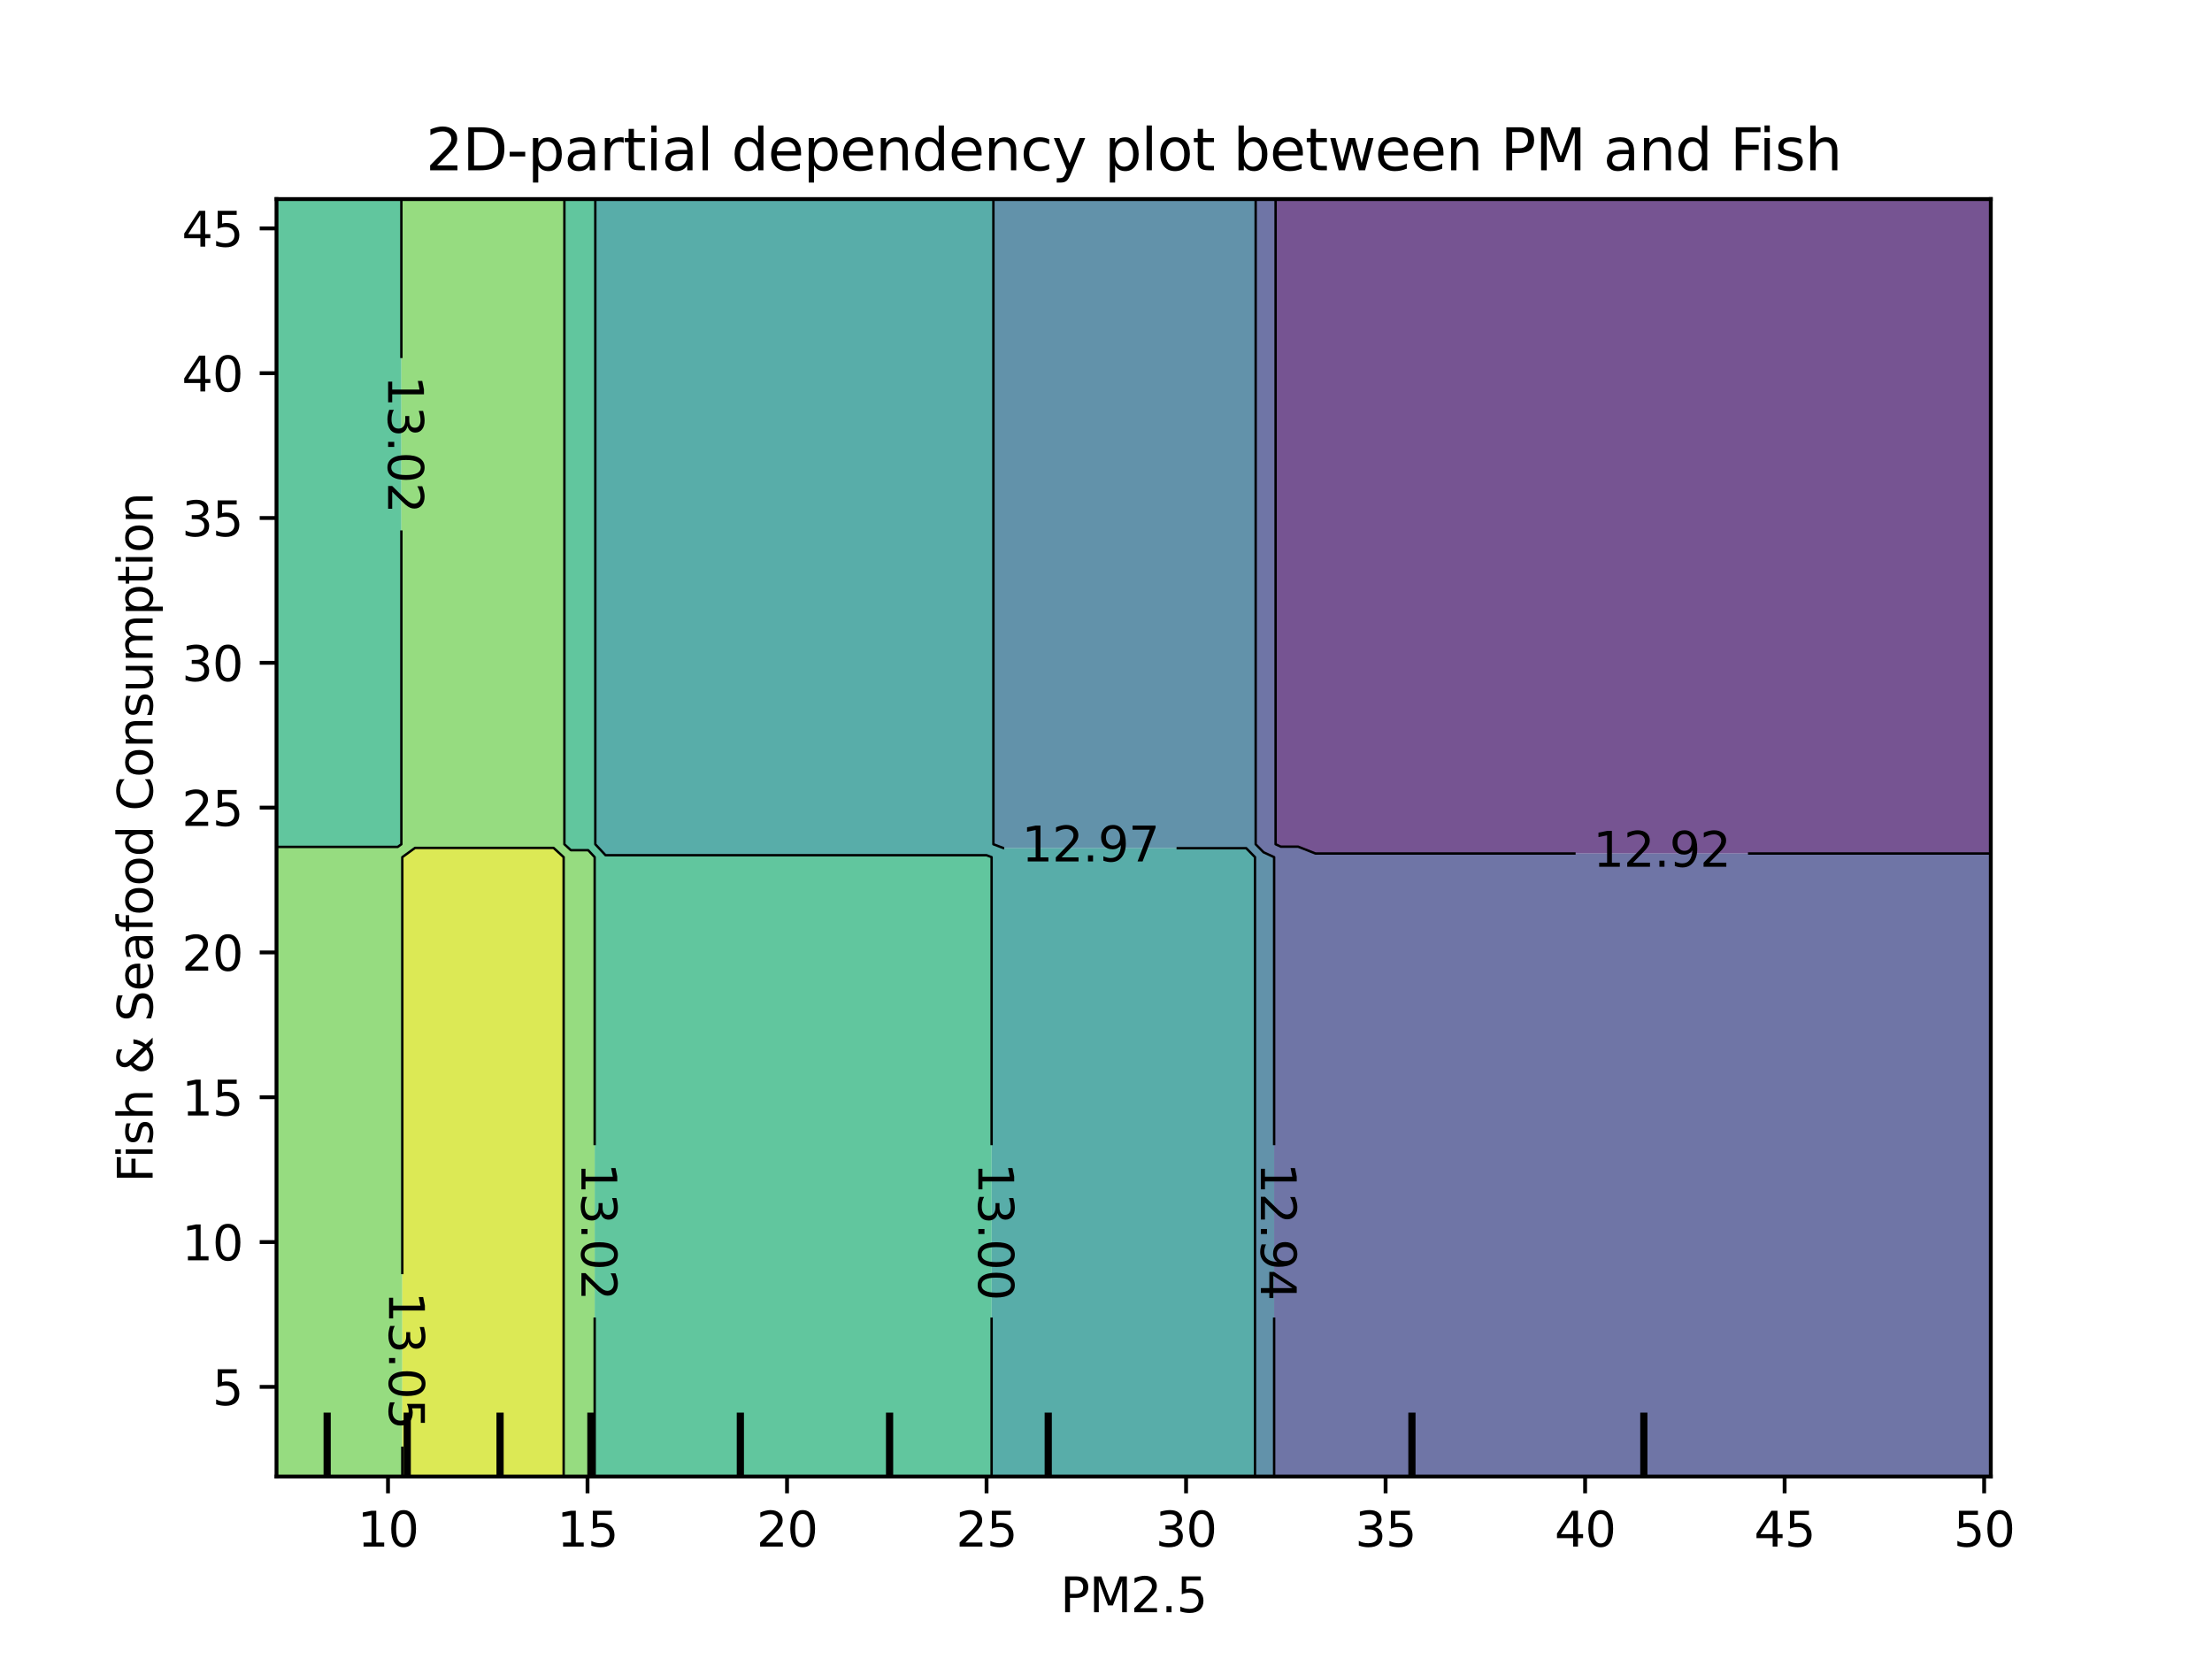 <?xml version="1.0" encoding="utf-8" standalone="no"?>
<!DOCTYPE svg PUBLIC "-//W3C//DTD SVG 1.1//EN"
  "http://www.w3.org/Graphics/SVG/1.1/DTD/svg11.dtd">
<svg xmlns:xlink="http://www.w3.org/1999/xlink" width="460.8pt" height="345.6pt" viewBox="0 0 460.8 345.6" xmlns="http://www.w3.org/2000/svg" version="1.1">
 <defs>
  <style type="text/css">*{stroke-linejoin: round; stroke-linecap: butt}</style>
 </defs>
 <g id="figure_1">
  <g id="patch_1">
   <path d="M 0 345.6 
L 460.8 345.6 
L 460.8 0 
L 0 0 
L 0 345.6 
z
" style="fill: none"/>
  </g>
  <g id="axes_1"/>
  <g id="axes_2">
   <g id="patch_2">
    <path d="M 57.6 307.584 
L 414.72 307.584 
L 414.72 41.472 
L 57.6 41.472 
L 57.6 307.584 
z
" style="fill: none"/>
   </g>
   <g id="PathCollection_1">
    <path d="M 266.822 176.376 
L 270.429 176.376 
L 274.036 177.801 
L 277.644 177.801 
L 281.251 177.801 
L 284.858 177.801 
L 288.465 177.801 
L 292.073 177.801 
L 295.68 177.801 
L 299.287 177.801 
L 302.895 177.801 
L 306.502 177.801 
L 310.109 177.801 
L 313.716 177.801 
L 317.324 177.801 
L 320.931 177.801 
L 324.538 177.801 
L 328.145 177.801 
L 331.753 177.801 
L 335.36 177.801 
L 338.967 177.801 
L 342.575 177.801 
L 346.182 177.801 
L 349.789 177.801 
L 353.396 177.801 
L 357.004 177.801 
L 360.611 177.801 
L 364.218 177.801 
L 367.825 177.801 
L 371.433 177.801 
L 375.04 177.801 
L 378.647 177.801 
L 382.255 177.801 
L 385.862 177.801 
L 389.469 177.801 
L 393.076 177.801 
L 396.684 177.801 
L 400.291 177.801 
L 403.898 177.801 
L 407.505 177.801 
L 411.113 177.801 
L 414.72 177.801 
L 414.72 175.872 
L 414.72 173.184 
L 414.72 170.496 
L 414.72 167.808 
L 414.72 165.12 
L 414.72 162.432 
L 414.72 159.744 
L 414.72 157.056 
L 414.72 154.368 
L 414.72 151.68 
L 414.72 148.992 
L 414.72 146.304 
L 414.72 143.616 
L 414.72 140.928 
L 414.72 138.24 
L 414.72 135.552 
L 414.72 132.864 
L 414.72 130.176 
L 414.72 127.488 
L 414.72 124.8 
L 414.72 122.112 
L 414.72 119.424 
L 414.72 116.736 
L 414.72 114.048 
L 414.72 111.36 
L 414.72 108.672 
L 414.72 105.984 
L 414.72 103.296 
L 414.72 100.608 
L 414.72 97.92 
L 414.72 95.232 
L 414.72 92.544 
L 414.72 89.856 
L 414.72 87.168 
L 414.72 84.48 
L 414.72 81.792 
L 414.72 79.104 
L 414.72 76.416 
L 414.72 73.728 
L 414.72 71.04 
L 414.72 68.352 
L 414.72 65.664 
L 414.72 62.976 
L 414.72 60.288 
L 414.72 57.6 
L 414.72 54.912 
L 414.72 52.224 
L 414.72 49.536 
L 414.72 46.848 
L 414.72 44.16 
L 414.72 41.472 
L 411.113 41.472 
L 407.505 41.472 
L 403.898 41.472 
L 400.291 41.472 
L 396.684 41.472 
L 393.076 41.472 
L 389.469 41.472 
L 385.862 41.472 
L 382.255 41.472 
L 378.647 41.472 
L 375.04 41.472 
L 371.433 41.472 
L 367.825 41.472 
L 364.218 41.472 
L 360.611 41.472 
L 357.004 41.472 
L 353.396 41.472 
L 349.789 41.472 
L 346.182 41.472 
L 342.575 41.472 
L 338.967 41.472 
L 335.36 41.472 
L 331.753 41.472 
L 328.145 41.472 
L 324.538 41.472 
L 320.931 41.472 
L 317.324 41.472 
L 313.716 41.472 
L 310.109 41.472 
L 306.502 41.472 
L 302.895 41.472 
L 299.287 41.472 
L 295.68 41.472 
L 292.073 41.472 
L 288.465 41.472 
L 284.858 41.472 
L 281.251 41.472 
L 277.644 41.472 
L 274.036 41.472 
L 270.429 41.472 
L 266.822 41.472 
L 265.73 41.472 
L 265.73 44.16 
L 265.73 46.848 
L 265.73 49.536 
L 265.73 52.224 
L 265.73 54.912 
L 265.73 57.6 
L 265.73 60.288 
L 265.73 62.976 
L 265.73 65.664 
L 265.73 68.352 
L 265.73 71.04 
L 265.73 73.728 
L 265.73 76.416 
L 265.73 79.104 
L 265.73 81.792 
L 265.73 84.48 
L 265.73 87.168 
L 265.73 89.856 
L 265.73 92.544 
L 265.73 95.232 
L 265.73 97.92 
L 265.73 100.608 
L 265.73 103.296 
L 265.73 105.984 
L 265.73 108.672 
L 265.73 111.36 
L 265.73 114.048 
L 265.73 116.736 
L 265.73 119.424 
L 265.73 122.112 
L 265.73 124.8 
L 265.73 127.488 
L 265.73 130.176 
L 265.73 132.864 
L 265.73 135.552 
L 265.73 138.24 
L 265.73 140.928 
L 265.73 143.616 
L 265.73 146.304 
L 265.73 148.992 
L 265.73 151.68 
L 265.73 154.368 
L 265.73 157.056 
L 265.73 159.744 
L 265.73 162.432 
L 265.73 165.12 
L 265.73 167.808 
L 265.73 170.496 
L 265.73 173.184 
L 265.73 175.872 
z
" clip-path="url(#p1d223e7ece)" style="fill: #481b6d; fill-opacity: 0.75"/>
   </g>
   <g id="PathCollection_2">
    <path d="M 266.822 307.584 
L 270.429 307.584 
L 274.036 307.584 
L 277.644 307.584 
L 281.251 307.584 
L 284.858 307.584 
L 288.465 307.584 
L 292.073 307.584 
L 295.68 307.584 
L 299.287 307.584 
L 302.895 307.584 
L 306.502 307.584 
L 310.109 307.584 
L 313.716 307.584 
L 317.324 307.584 
L 320.931 307.584 
L 324.538 307.584 
L 328.145 307.584 
L 331.753 307.584 
L 335.36 307.584 
L 338.967 307.584 
L 342.575 307.584 
L 346.182 307.584 
L 349.789 307.584 
L 353.396 307.584 
L 357.004 307.584 
L 360.611 307.584 
L 364.218 307.584 
L 367.825 307.584 
L 371.433 307.584 
L 375.04 307.584 
L 378.647 307.584 
L 382.255 307.584 
L 385.862 307.584 
L 389.469 307.584 
L 393.076 307.584 
L 396.684 307.584 
L 400.291 307.584 
L 403.898 307.584 
L 407.505 307.584 
L 411.113 307.584 
L 414.72 307.584 
L 414.72 304.896 
L 414.72 302.208 
L 414.72 299.52 
L 414.72 296.832 
L 414.72 294.144 
L 414.72 291.456 
L 414.72 288.768 
L 414.72 286.08 
L 414.72 283.392 
L 414.72 280.704 
L 414.72 278.016 
L 414.72 275.328 
L 414.72 272.64 
L 414.72 269.952 
L 414.72 267.264 
L 414.72 264.576 
L 414.72 261.888 
L 414.72 259.2 
L 414.72 256.512 
L 414.72 253.824 
L 414.72 251.136 
L 414.72 248.448 
L 414.72 245.76 
L 414.72 243.072 
L 414.72 240.384 
L 414.72 237.696 
L 414.72 235.008 
L 414.72 232.32 
L 414.72 229.632 
L 414.72 226.944 
L 414.72 224.256 
L 414.72 221.568 
L 414.72 218.88 
L 414.72 216.192 
L 414.72 213.504 
L 414.72 210.816 
L 414.72 208.128 
L 414.72 205.44 
L 414.72 202.752 
L 414.72 200.064 
L 414.72 197.376 
L 414.72 194.688 
L 414.72 192 
L 414.72 189.312 
L 414.72 186.624 
L 414.72 183.936 
L 414.72 181.248 
L 414.72 178.56 
L 414.72 177.801 
L 411.113 177.801 
L 407.505 177.801 
L 403.898 177.801 
L 400.291 177.801 
L 396.684 177.801 
L 393.076 177.801 
L 389.469 177.801 
L 385.862 177.801 
L 382.255 177.801 
L 378.647 177.801 
L 375.04 177.801 
L 371.433 177.801 
L 367.825 177.801 
L 364.218 177.801 
L 360.611 177.801 
L 357.004 177.801 
L 353.396 177.801 
L 349.789 177.801 
L 346.182 177.801 
L 342.575 177.801 
L 338.967 177.801 
L 335.36 177.801 
L 331.753 177.801 
L 328.145 177.801 
L 324.538 177.801 
L 320.931 177.801 
L 317.324 177.801 
L 313.716 177.801 
L 310.109 177.801 
L 306.502 177.801 
L 302.895 177.801 
L 299.287 177.801 
L 295.68 177.801 
L 292.073 177.801 
L 288.465 177.801 
L 284.858 177.801 
L 281.251 177.801 
L 277.644 177.801 
L 274.036 177.801 
L 270.429 176.376 
L 266.822 176.376 
L 265.73 175.872 
L 265.73 173.184 
L 265.73 170.496 
L 265.73 167.808 
L 265.73 165.12 
L 265.73 162.432 
L 265.73 159.744 
L 265.73 157.056 
L 265.73 154.368 
L 265.73 151.68 
L 265.73 148.992 
L 265.73 146.304 
L 265.73 143.616 
L 265.73 140.928 
L 265.73 138.24 
L 265.73 135.552 
L 265.73 132.864 
L 265.73 130.176 
L 265.73 127.488 
L 265.73 124.8 
L 265.73 122.112 
L 265.73 119.424 
L 265.73 116.736 
L 265.73 114.048 
L 265.73 111.36 
L 265.73 108.672 
L 265.73 105.984 
L 265.73 103.296 
L 265.73 100.608 
L 265.73 97.92 
L 265.73 95.232 
L 265.73 92.544 
L 265.73 89.856 
L 265.73 87.168 
L 265.73 84.48 
L 265.73 81.792 
L 265.73 79.104 
L 265.73 76.416 
L 265.73 73.728 
L 265.73 71.04 
L 265.73 68.352 
L 265.73 65.664 
L 265.73 62.976 
L 265.73 60.288 
L 265.73 57.6 
L 265.73 54.912 
L 265.73 52.224 
L 265.73 49.536 
L 265.73 46.848 
L 265.73 44.16 
L 265.73 41.472 
L 263.215 41.472 
L 261.578 41.472 
L 261.578 44.16 
L 261.578 46.848 
L 261.578 49.536 
L 261.578 52.224 
L 261.578 54.912 
L 261.578 57.6 
L 261.578 60.288 
L 261.578 62.976 
L 261.578 65.664 
L 261.578 68.352 
L 261.578 71.04 
L 261.578 73.728 
L 261.578 76.416 
L 261.578 79.104 
L 261.578 81.792 
L 261.578 84.48 
L 261.578 87.168 
L 261.578 89.856 
L 261.578 92.544 
L 261.578 95.232 
L 261.578 97.92 
L 261.578 100.608 
L 261.578 103.296 
L 261.578 105.984 
L 261.578 108.672 
L 261.578 111.36 
L 261.578 114.048 
L 261.578 116.736 
L 261.578 119.424 
L 261.578 122.112 
L 261.578 124.8 
L 261.578 127.488 
L 261.578 130.176 
L 261.578 132.864 
L 261.578 135.552 
L 261.578 138.24 
L 261.578 140.928 
L 261.578 143.616 
L 261.578 146.304 
L 261.578 148.992 
L 261.578 151.68 
L 261.578 154.368 
L 261.578 157.056 
L 261.578 159.744 
L 261.578 162.432 
L 261.578 165.12 
L 261.578 167.808 
L 261.578 170.496 
L 261.578 173.184 
L 261.578 175.872 
L 263.215 177.54 
L 265.425 178.56 
L 265.425 181.248 
L 265.425 183.936 
L 265.425 186.624 
L 265.425 189.312 
L 265.425 192 
L 265.425 194.688 
L 265.425 197.376 
L 265.425 200.064 
L 265.425 202.752 
L 265.425 205.44 
L 265.425 208.128 
L 265.425 210.816 
L 265.425 213.504 
L 265.425 216.192 
L 265.425 218.88 
L 265.425 221.568 
L 265.425 224.256 
L 265.425 226.944 
L 265.425 229.632 
L 265.425 232.32 
L 265.425 235.008 
L 265.425 237.696 
L 265.425 240.384 
L 265.425 243.072 
L 265.425 245.76 
L 265.425 248.448 
L 265.425 251.136 
L 265.425 253.824 
L 265.425 256.512 
L 265.425 259.2 
L 265.425 261.888 
L 265.425 264.576 
L 265.425 267.264 
L 265.425 269.952 
L 265.425 272.64 
L 265.425 275.328 
L 265.425 278.016 
L 265.425 280.704 
L 265.425 283.392 
L 265.425 286.08 
L 265.425 288.768 
L 265.425 291.456 
L 265.425 294.144 
L 265.425 296.832 
L 265.425 299.52 
L 265.425 302.208 
L 265.425 304.896 
L 265.425 307.584 
z
" clip-path="url(#p1d223e7ece)" style="fill: #3f4788; fill-opacity: 0.75"/>
   </g>
   <g id="PathCollection_3">
    <path d="M 263.215 307.584 
L 265.425 307.584 
L 265.425 304.896 
L 265.425 302.208 
L 265.425 299.52 
L 265.425 296.832 
L 265.425 294.144 
L 265.425 291.456 
L 265.425 288.768 
L 265.425 286.08 
L 265.425 283.392 
L 265.425 280.704 
L 265.425 278.016 
L 265.425 275.328 
L 265.425 272.64 
L 265.425 269.952 
L 265.425 267.264 
L 265.425 264.576 
L 265.425 261.888 
L 265.425 259.2 
L 265.425 256.512 
L 265.425 253.824 
L 265.425 251.136 
L 265.425 248.448 
L 265.425 245.76 
L 265.425 243.072 
L 265.425 240.384 
L 265.425 237.696 
L 265.425 235.008 
L 265.425 232.32 
L 265.425 229.632 
L 265.425 226.944 
L 265.425 224.256 
L 265.425 221.568 
L 265.425 218.88 
L 265.425 216.192 
L 265.425 213.504 
L 265.425 210.816 
L 265.425 208.128 
L 265.425 205.44 
L 265.425 202.752 
L 265.425 200.064 
L 265.425 197.376 
L 265.425 194.688 
L 265.425 192 
L 265.425 189.312 
L 265.425 186.624 
L 265.425 183.936 
L 265.425 181.248 
L 265.425 178.56 
L 263.215 177.54 
L 261.578 175.872 
L 261.578 173.184 
L 261.578 170.496 
L 261.578 167.808 
L 261.578 165.12 
L 261.578 162.432 
L 261.578 159.744 
L 261.578 157.056 
L 261.578 154.368 
L 261.578 151.68 
L 261.578 148.992 
L 261.578 146.304 
L 261.578 143.616 
L 261.578 140.928 
L 261.578 138.24 
L 261.578 135.552 
L 261.578 132.864 
L 261.578 130.176 
L 261.578 127.488 
L 261.578 124.8 
L 261.578 122.112 
L 261.578 119.424 
L 261.578 116.736 
L 261.578 114.048 
L 261.578 111.36 
L 261.578 108.672 
L 261.578 105.984 
L 261.578 103.296 
L 261.578 100.608 
L 261.578 97.92 
L 261.578 95.232 
L 261.578 92.544 
L 261.578 89.856 
L 261.578 87.168 
L 261.578 84.48 
L 261.578 81.792 
L 261.578 79.104 
L 261.578 76.416 
L 261.578 73.728 
L 261.578 71.04 
L 261.578 68.352 
L 261.578 65.664 
L 261.578 62.976 
L 261.578 60.288 
L 261.578 57.6 
L 261.578 54.912 
L 261.578 52.224 
L 261.578 49.536 
L 261.578 46.848 
L 261.578 44.16 
L 261.578 41.472 
L 259.607 41.472 
L 256 41.472 
L 252.393 41.472 
L 248.785 41.472 
L 245.178 41.472 
L 241.571 41.472 
L 237.964 41.472 
L 234.356 41.472 
L 230.749 41.472 
L 227.142 41.472 
L 223.535 41.472 
L 219.927 41.472 
L 216.32 41.472 
L 212.713 41.472 
L 209.105 41.472 
L 206.941 41.472 
L 206.941 44.16 
L 206.941 46.848 
L 206.941 49.536 
L 206.941 52.224 
L 206.941 54.912 
L 206.941 57.6 
L 206.941 60.288 
L 206.941 62.976 
L 206.941 65.664 
L 206.941 68.352 
L 206.941 71.04 
L 206.941 73.728 
L 206.941 76.416 
L 206.941 79.104 
L 206.941 81.792 
L 206.941 84.48 
L 206.941 87.168 
L 206.941 89.856 
L 206.941 92.544 
L 206.941 95.232 
L 206.941 97.92 
L 206.941 100.608 
L 206.941 103.296 
L 206.941 105.984 
L 206.941 108.672 
L 206.941 111.36 
L 206.941 114.048 
L 206.941 116.736 
L 206.941 119.424 
L 206.941 122.112 
L 206.941 124.8 
L 206.941 127.488 
L 206.941 130.176 
L 206.941 132.864 
L 206.941 135.552 
L 206.941 138.24 
L 206.941 140.928 
L 206.941 143.616 
L 206.941 146.304 
L 206.941 148.992 
L 206.941 151.68 
L 206.941 154.368 
L 206.941 157.056 
L 206.941 159.744 
L 206.941 162.432 
L 206.941 165.12 
L 206.941 167.808 
L 206.941 170.496 
L 206.941 173.184 
L 206.941 175.872 
L 209.105 176.693 
L 212.713 176.693 
L 216.32 176.693 
L 219.927 176.693 
L 223.535 176.693 
L 227.142 176.693 
L 230.749 176.693 
L 234.356 176.693 
L 237.964 176.693 
L 241.571 176.693 
L 245.178 176.693 
L 248.785 176.693 
L 252.393 176.693 
L 256 176.693 
L 259.607 176.693 
L 261.439 178.56 
L 261.439 181.248 
L 261.439 183.936 
L 261.439 186.624 
L 261.439 189.312 
L 261.439 192 
L 261.439 194.688 
L 261.439 197.376 
L 261.439 200.064 
L 261.439 202.752 
L 261.439 205.44 
L 261.439 208.128 
L 261.439 210.816 
L 261.439 213.504 
L 261.439 216.192 
L 261.439 218.88 
L 261.439 221.568 
L 261.439 224.256 
L 261.439 226.944 
L 261.439 229.632 
L 261.439 232.32 
L 261.439 235.008 
L 261.439 237.696 
L 261.439 240.384 
L 261.439 243.072 
L 261.439 245.76 
L 261.439 248.448 
L 261.439 251.136 
L 261.439 253.824 
L 261.439 256.512 
L 261.439 259.2 
L 261.439 261.888 
L 261.439 264.576 
L 261.439 267.264 
L 261.439 269.952 
L 261.439 272.64 
L 261.439 275.328 
L 261.439 278.016 
L 261.439 280.704 
L 261.439 283.392 
L 261.439 286.08 
L 261.439 288.768 
L 261.439 291.456 
L 261.439 294.144 
L 261.439 296.832 
L 261.439 299.52 
L 261.439 302.208 
L 261.439 304.896 
L 261.439 307.584 
z
" clip-path="url(#p1d223e7ece)" style="fill: #2e6e8e; fill-opacity: 0.75"/>
   </g>
   <g id="PathCollection_4">
    <path d="M 209.105 307.584 
L 212.713 307.584 
L 216.32 307.584 
L 219.927 307.584 
L 223.535 307.584 
L 227.142 307.584 
L 230.749 307.584 
L 234.356 307.584 
L 237.964 307.584 
L 241.571 307.584 
L 245.178 307.584 
L 248.785 307.584 
L 252.393 307.584 
L 256 307.584 
L 259.607 307.584 
L 261.439 307.584 
L 261.439 304.896 
L 261.439 302.208 
L 261.439 299.52 
L 261.439 296.832 
L 261.439 294.144 
L 261.439 291.456 
L 261.439 288.768 
L 261.439 286.08 
L 261.439 283.392 
L 261.439 280.704 
L 261.439 278.016 
L 261.439 275.328 
L 261.439 272.64 
L 261.439 269.952 
L 261.439 267.264 
L 261.439 264.576 
L 261.439 261.888 
L 261.439 259.2 
L 261.439 256.512 
L 261.439 253.824 
L 261.439 251.136 
L 261.439 248.448 
L 261.439 245.76 
L 261.439 243.072 
L 261.439 240.384 
L 261.439 237.696 
L 261.439 235.008 
L 261.439 232.32 
L 261.439 229.632 
L 261.439 226.944 
L 261.439 224.256 
L 261.439 221.568 
L 261.439 218.88 
L 261.439 216.192 
L 261.439 213.504 
L 261.439 210.816 
L 261.439 208.128 
L 261.439 205.44 
L 261.439 202.752 
L 261.439 200.064 
L 261.439 197.376 
L 261.439 194.688 
L 261.439 192 
L 261.439 189.312 
L 261.439 186.624 
L 261.439 183.936 
L 261.439 181.248 
L 261.439 178.56 
L 259.607 176.693 
L 256 176.693 
L 252.393 176.693 
L 248.785 176.693 
L 245.178 176.693 
L 241.571 176.693 
L 237.964 176.693 
L 234.356 176.693 
L 230.749 176.693 
L 227.142 176.693 
L 223.535 176.693 
L 219.927 176.693 
L 216.32 176.693 
L 212.713 176.693 
L 209.105 176.693 
L 206.941 175.872 
L 206.941 173.184 
L 206.941 170.496 
L 206.941 167.808 
L 206.941 165.12 
L 206.941 162.432 
L 206.941 159.744 
L 206.941 157.056 
L 206.941 154.368 
L 206.941 151.68 
L 206.941 148.992 
L 206.941 146.304 
L 206.941 143.616 
L 206.941 140.928 
L 206.941 138.24 
L 206.941 135.552 
L 206.941 132.864 
L 206.941 130.176 
L 206.941 127.488 
L 206.941 124.8 
L 206.941 122.112 
L 206.941 119.424 
L 206.941 116.736 
L 206.941 114.048 
L 206.941 111.36 
L 206.941 108.672 
L 206.941 105.984 
L 206.941 103.296 
L 206.941 100.608 
L 206.941 97.92 
L 206.941 95.232 
L 206.941 92.544 
L 206.941 89.856 
L 206.941 87.168 
L 206.941 84.48 
L 206.941 81.792 
L 206.941 79.104 
L 206.941 76.416 
L 206.941 73.728 
L 206.941 71.04 
L 206.941 68.352 
L 206.941 65.664 
L 206.941 62.976 
L 206.941 60.288 
L 206.941 57.6 
L 206.941 54.912 
L 206.941 52.224 
L 206.941 49.536 
L 206.941 46.848 
L 206.941 44.16 
L 206.941 41.472 
L 205.498 41.472 
L 201.891 41.472 
L 198.284 41.472 
L 194.676 41.472 
L 191.069 41.472 
L 187.462 41.472 
L 183.855 41.472 
L 180.247 41.472 
L 176.64 41.472 
L 173.033 41.472 
L 169.425 41.472 
L 165.818 41.472 
L 162.211 41.472 
L 158.604 41.472 
L 154.996 41.472 
L 151.389 41.472 
L 147.782 41.472 
L 144.175 41.472 
L 140.567 41.472 
L 136.96 41.472 
L 133.353 41.472 
L 129.745 41.472 
L 126.138 41.472 
L 124.011 41.472 
L 124.011 44.16 
L 124.011 46.848 
L 124.011 49.536 
L 124.011 52.224 
L 124.011 54.912 
L 124.011 57.6 
L 124.011 60.288 
L 124.011 62.976 
L 124.011 65.664 
L 124.011 68.352 
L 124.011 71.04 
L 124.011 73.728 
L 124.011 76.416 
L 124.011 79.104 
L 124.011 81.792 
L 124.011 84.48 
L 124.011 87.168 
L 124.011 89.856 
L 124.011 92.544 
L 124.011 95.232 
L 124.011 97.92 
L 124.011 100.608 
L 124.011 103.296 
L 124.011 105.984 
L 124.011 108.672 
L 124.011 111.36 
L 124.011 114.048 
L 124.011 116.736 
L 124.011 119.424 
L 124.011 122.112 
L 124.011 124.8 
L 124.011 127.488 
L 124.011 130.176 
L 124.011 132.864 
L 124.011 135.552 
L 124.011 138.24 
L 124.011 140.928 
L 124.011 143.616 
L 124.011 146.304 
L 124.011 148.992 
L 124.011 151.68 
L 124.011 154.368 
L 124.011 157.056 
L 124.011 159.744 
L 124.011 162.432 
L 124.011 165.12 
L 124.011 167.808 
L 124.011 170.496 
L 124.011 173.184 
L 124.011 175.872 
L 126.138 178.154 
L 129.745 178.154 
L 133.353 178.154 
L 136.96 178.154 
L 140.567 178.154 
L 144.175 178.154 
L 147.782 178.154 
L 151.389 178.154 
L 154.996 178.154 
L 158.604 178.154 
L 162.211 178.154 
L 165.818 178.154 
L 169.425 178.154 
L 173.033 178.154 
L 176.64 178.154 
L 180.247 178.154 
L 183.855 178.154 
L 187.462 178.154 
L 191.069 178.154 
L 194.676 178.154 
L 198.284 178.154 
L 201.891 178.154 
L 205.498 178.154 
L 206.569 178.56 
L 206.569 181.248 
L 206.569 183.936 
L 206.569 186.624 
L 206.569 189.312 
L 206.569 192 
L 206.569 194.688 
L 206.569 197.376 
L 206.569 200.064 
L 206.569 202.752 
L 206.569 205.44 
L 206.569 208.128 
L 206.569 210.816 
L 206.569 213.504 
L 206.569 216.192 
L 206.569 218.88 
L 206.569 221.568 
L 206.569 224.256 
L 206.569 226.944 
L 206.569 229.632 
L 206.569 232.32 
L 206.569 235.008 
L 206.569 237.696 
L 206.569 240.384 
L 206.569 243.072 
L 206.569 245.76 
L 206.569 248.448 
L 206.569 251.136 
L 206.569 253.824 
L 206.569 256.512 
L 206.569 259.2 
L 206.569 261.888 
L 206.569 264.576 
L 206.569 267.264 
L 206.569 269.952 
L 206.569 272.64 
L 206.569 275.328 
L 206.569 278.016 
L 206.569 280.704 
L 206.569 283.392 
L 206.569 286.08 
L 206.569 288.768 
L 206.569 291.456 
L 206.569 294.144 
L 206.569 296.832 
L 206.569 299.52 
L 206.569 302.208 
L 206.569 304.896 
L 206.569 307.584 
z
" clip-path="url(#p1d223e7ece)" style="fill: #21918c; fill-opacity: 0.75"/>
   </g>
   <g id="PathCollection_5">
    <path d="M 126.138 307.584 
L 129.745 307.584 
L 133.353 307.584 
L 136.96 307.584 
L 140.567 307.584 
L 144.175 307.584 
L 147.782 307.584 
L 151.389 307.584 
L 154.996 307.584 
L 158.604 307.584 
L 162.211 307.584 
L 165.818 307.584 
L 169.425 307.584 
L 173.033 307.584 
L 176.64 307.584 
L 180.247 307.584 
L 183.855 307.584 
L 187.462 307.584 
L 191.069 307.584 
L 194.676 307.584 
L 198.284 307.584 
L 201.891 307.584 
L 205.498 307.584 
L 206.569 307.584 
L 206.569 304.896 
L 206.569 302.208 
L 206.569 299.52 
L 206.569 296.832 
L 206.569 294.144 
L 206.569 291.456 
L 206.569 288.768 
L 206.569 286.08 
L 206.569 283.392 
L 206.569 280.704 
L 206.569 278.016 
L 206.569 275.328 
L 206.569 272.64 
L 206.569 269.952 
L 206.569 267.264 
L 206.569 264.576 
L 206.569 261.888 
L 206.569 259.2 
L 206.569 256.512 
L 206.569 253.824 
L 206.569 251.136 
L 206.569 248.448 
L 206.569 245.76 
L 206.569 243.072 
L 206.569 240.384 
L 206.569 237.696 
L 206.569 235.008 
L 206.569 232.32 
L 206.569 229.632 
L 206.569 226.944 
L 206.569 224.256 
L 206.569 221.568 
L 206.569 218.88 
L 206.569 216.192 
L 206.569 213.504 
L 206.569 210.816 
L 206.569 208.128 
L 206.569 205.44 
L 206.569 202.752 
L 206.569 200.064 
L 206.569 197.376 
L 206.569 194.688 
L 206.569 192 
L 206.569 189.312 
L 206.569 186.624 
L 206.569 183.936 
L 206.569 181.248 
L 206.569 178.56 
L 205.498 178.154 
L 201.891 178.154 
L 198.284 178.154 
L 194.676 178.154 
L 191.069 178.154 
L 187.462 178.154 
L 183.855 178.154 
L 180.247 178.154 
L 176.64 178.154 
L 173.033 178.154 
L 169.425 178.154 
L 165.818 178.154 
L 162.211 178.154 
L 158.604 178.154 
L 154.996 178.154 
L 151.389 178.154 
L 147.782 178.154 
L 144.175 178.154 
L 140.567 178.154 
L 136.96 178.154 
L 133.353 178.154 
L 129.745 178.154 
L 126.138 178.154 
L 124.011 175.872 
L 124.011 173.184 
L 124.011 170.496 
L 124.011 167.808 
L 124.011 165.12 
L 124.011 162.432 
L 124.011 159.744 
L 124.011 157.056 
L 124.011 154.368 
L 124.011 151.68 
L 124.011 148.992 
L 124.011 146.304 
L 124.011 143.616 
L 124.011 140.928 
L 124.011 138.24 
L 124.011 135.552 
L 124.011 132.864 
L 124.011 130.176 
L 124.011 127.488 
L 124.011 124.8 
L 124.011 122.112 
L 124.011 119.424 
L 124.011 116.736 
L 124.011 114.048 
L 124.011 111.36 
L 124.011 108.672 
L 124.011 105.984 
L 124.011 103.296 
L 124.011 100.608 
L 124.011 97.92 
L 124.011 95.232 
L 124.011 92.544 
L 124.011 89.856 
L 124.011 87.168 
L 124.011 84.48 
L 124.011 81.792 
L 124.011 79.104 
L 124.011 76.416 
L 124.011 73.728 
L 124.011 71.04 
L 124.011 68.352 
L 124.011 65.664 
L 124.011 62.976 
L 124.011 60.288 
L 124.011 57.6 
L 124.011 54.912 
L 124.011 52.224 
L 124.011 49.536 
L 124.011 46.848 
L 124.011 44.16 
L 124.011 41.472 
L 122.531 41.472 
L 118.924 41.472 
L 117.572 41.472 
L 117.572 44.16 
L 117.572 46.848 
L 117.572 49.536 
L 117.572 52.224 
L 117.572 54.912 
L 117.572 57.6 
L 117.572 60.288 
L 117.572 62.976 
L 117.572 65.664 
L 117.572 68.352 
L 117.572 71.04 
L 117.572 73.728 
L 117.572 76.416 
L 117.572 79.104 
L 117.572 81.792 
L 117.572 84.48 
L 117.572 87.168 
L 117.572 89.856 
L 117.572 92.544 
L 117.572 95.232 
L 117.572 97.92 
L 117.572 100.608 
L 117.572 103.296 
L 117.572 105.984 
L 117.572 108.672 
L 117.572 111.36 
L 117.572 114.048 
L 117.572 116.736 
L 117.572 119.424 
L 117.572 122.112 
L 117.572 124.8 
L 117.572 127.488 
L 117.572 130.176 
L 117.572 132.864 
L 117.572 135.552 
L 117.572 138.24 
L 117.572 140.928 
L 117.572 143.616 
L 117.572 146.304 
L 117.572 148.992 
L 117.572 151.68 
L 117.572 154.368 
L 117.572 157.056 
L 117.572 159.744 
L 117.572 162.432 
L 117.572 165.12 
L 117.572 167.808 
L 117.572 170.496 
L 117.572 173.184 
L 117.572 175.872 
L 118.924 177.113 
L 122.531 177.113 
L 123.88 178.56 
L 123.88 181.248 
L 123.88 183.936 
L 123.88 186.624 
L 123.88 189.312 
L 123.88 192 
L 123.88 194.688 
L 123.88 197.376 
L 123.88 200.064 
L 123.88 202.752 
L 123.88 205.44 
L 123.88 208.128 
L 123.88 210.816 
L 123.88 213.504 
L 123.88 216.192 
L 123.88 218.88 
L 123.88 221.568 
L 123.88 224.256 
L 123.88 226.944 
L 123.88 229.632 
L 123.88 232.32 
L 123.88 235.008 
L 123.88 237.696 
L 123.88 240.384 
L 123.88 243.072 
L 123.88 245.76 
L 123.88 248.448 
L 123.88 251.136 
L 123.88 253.824 
L 123.88 256.512 
L 123.88 259.2 
L 123.88 261.888 
L 123.88 264.576 
L 123.88 267.264 
L 123.88 269.952 
L 123.88 272.64 
L 123.88 275.328 
L 123.88 278.016 
L 123.88 280.704 
L 123.88 283.392 
L 123.88 286.08 
L 123.88 288.768 
L 123.88 291.456 
L 123.88 294.144 
L 123.88 296.832 
L 123.88 299.52 
L 123.88 302.208 
L 123.88 304.896 
L 123.88 307.584 
z
" clip-path="url(#p1d223e7ece)" style="fill: #2db27d; fill-opacity: 0.75"/>
    <path d="M 61.207 176.427 
L 64.815 176.427 
L 68.422 176.427 
L 72.029 176.427 
L 75.636 176.427 
L 79.244 176.427 
L 82.851 176.427 
L 83.614 175.872 
L 83.614 173.184 
L 83.614 170.496 
L 83.614 167.808 
L 83.614 165.12 
L 83.614 162.432 
L 83.614 159.744 
L 83.614 157.056 
L 83.614 154.368 
L 83.614 151.68 
L 83.614 148.992 
L 83.614 146.304 
L 83.614 143.616 
L 83.614 140.928 
L 83.614 138.24 
L 83.614 135.552 
L 83.614 132.864 
L 83.614 130.176 
L 83.614 127.488 
L 83.614 124.8 
L 83.614 122.112 
L 83.614 119.424 
L 83.614 116.736 
L 83.614 114.048 
L 83.614 111.36 
L 83.614 108.672 
L 83.614 105.984 
L 83.614 103.296 
L 83.614 100.608 
L 83.614 97.92 
L 83.614 95.232 
L 83.614 92.544 
L 83.614 89.856 
L 83.614 87.168 
L 83.614 84.48 
L 83.614 81.792 
L 83.614 79.104 
L 83.614 76.416 
L 83.614 73.728 
L 83.614 71.04 
L 83.614 68.352 
L 83.614 65.664 
L 83.614 62.976 
L 83.614 60.288 
L 83.614 57.6 
L 83.614 54.912 
L 83.614 52.224 
L 83.614 49.536 
L 83.614 46.848 
L 83.614 44.16 
L 83.614 41.472 
L 82.851 41.472 
L 79.244 41.472 
L 75.636 41.472 
L 72.029 41.472 
L 68.422 41.472 
L 64.815 41.472 
L 61.207 41.472 
L 57.6 41.472 
L 57.6 44.16 
L 57.6 46.848 
L 57.6 49.536 
L 57.6 52.224 
L 57.6 54.912 
L 57.6 57.6 
L 57.6 60.288 
L 57.6 62.976 
L 57.6 65.664 
L 57.6 68.352 
L 57.6 71.04 
L 57.6 73.728 
L 57.6 76.416 
L 57.6 79.104 
L 57.6 81.792 
L 57.6 84.48 
L 57.6 87.168 
L 57.6 89.856 
L 57.6 92.544 
L 57.6 95.232 
L 57.6 97.92 
L 57.6 100.608 
L 57.6 103.296 
L 57.6 105.984 
L 57.6 108.672 
L 57.6 111.36 
L 57.6 114.048 
L 57.6 116.736 
L 57.6 119.424 
L 57.6 122.112 
L 57.6 124.8 
L 57.6 127.488 
L 57.6 130.176 
L 57.6 132.864 
L 57.6 135.552 
L 57.6 138.24 
L 57.6 140.928 
L 57.6 143.616 
L 57.6 146.304 
L 57.6 148.992 
L 57.6 151.68 
L 57.6 154.368 
L 57.6 157.056 
L 57.6 159.744 
L 57.6 162.432 
L 57.6 165.12 
L 57.6 167.808 
L 57.6 170.496 
L 57.6 173.184 
L 57.6 175.872 
L 57.6 176.427 
z
" clip-path="url(#p1d223e7ece)" style="fill: #2db27d; fill-opacity: 0.75"/>
   </g>
   <g id="PathCollection_6">
    <path d="M 61.207 307.584 
L 64.815 307.584 
L 68.422 307.584 
L 72.029 307.584 
L 75.636 307.584 
L 79.244 307.584 
L 82.851 307.584 
L 83.807 307.584 
L 83.807 304.896 
L 83.807 302.208 
L 83.807 299.52 
L 83.807 296.832 
L 83.807 294.144 
L 83.807 291.456 
L 83.807 288.768 
L 83.807 286.08 
L 83.807 283.392 
L 83.807 280.704 
L 83.807 278.016 
L 83.807 275.328 
L 83.807 272.64 
L 83.807 269.952 
L 83.807 267.264 
L 83.807 264.576 
L 83.807 261.888 
L 83.807 259.2 
L 83.807 256.512 
L 83.807 253.824 
L 83.807 251.136 
L 83.807 248.448 
L 83.807 245.76 
L 83.807 243.072 
L 83.807 240.384 
L 83.807 237.696 
L 83.807 235.008 
L 83.807 232.32 
L 83.807 229.632 
L 83.807 226.944 
L 83.807 224.256 
L 83.807 221.568 
L 83.807 218.88 
L 83.807 216.192 
L 83.807 213.504 
L 83.807 210.816 
L 83.807 208.128 
L 83.807 205.44 
L 83.807 202.752 
L 83.807 200.064 
L 83.807 197.376 
L 83.807 194.688 
L 83.807 192 
L 83.807 189.312 
L 83.807 186.624 
L 83.807 183.936 
L 83.807 181.248 
L 83.807 178.56 
L 86.458 176.631 
L 90.065 176.631 
L 93.673 176.631 
L 97.28 176.631 
L 100.887 176.631 
L 104.495 176.631 
L 108.102 176.631 
L 111.709 176.631 
L 115.316 176.631 
L 117.418 178.56 
L 117.418 181.248 
L 117.418 183.936 
L 117.418 186.624 
L 117.418 189.312 
L 117.418 192 
L 117.418 194.688 
L 117.418 197.376 
L 117.418 200.064 
L 117.418 202.752 
L 117.418 205.44 
L 117.418 208.128 
L 117.418 210.816 
L 117.418 213.504 
L 117.418 216.192 
L 117.418 218.88 
L 117.418 221.568 
L 117.418 224.256 
L 117.418 226.944 
L 117.418 229.632 
L 117.418 232.32 
L 117.418 235.008 
L 117.418 237.696 
L 117.418 240.384 
L 117.418 243.072 
L 117.418 245.76 
L 117.418 248.448 
L 117.418 251.136 
L 117.418 253.824 
L 117.418 256.512 
L 117.418 259.2 
L 117.418 261.888 
L 117.418 264.576 
L 117.418 267.264 
L 117.418 269.952 
L 117.418 272.64 
L 117.418 275.328 
L 117.418 278.016 
L 117.418 280.704 
L 117.418 283.392 
L 117.418 286.08 
L 117.418 288.768 
L 117.418 291.456 
L 117.418 294.144 
L 117.418 296.832 
L 117.418 299.52 
L 117.418 302.208 
L 117.418 304.896 
L 117.418 307.584 
L 118.924 307.584 
L 122.531 307.584 
L 123.88 307.584 
L 123.88 304.896 
L 123.88 302.208 
L 123.88 299.52 
L 123.88 296.832 
L 123.88 294.144 
L 123.88 291.456 
L 123.88 288.768 
L 123.88 286.08 
L 123.88 283.392 
L 123.88 280.704 
L 123.88 278.016 
L 123.88 275.328 
L 123.88 272.64 
L 123.88 269.952 
L 123.88 267.264 
L 123.88 264.576 
L 123.88 261.888 
L 123.88 259.2 
L 123.88 256.512 
L 123.88 253.824 
L 123.88 251.136 
L 123.88 248.448 
L 123.88 245.76 
L 123.88 243.072 
L 123.88 240.384 
L 123.88 237.696 
L 123.88 235.008 
L 123.88 232.32 
L 123.88 229.632 
L 123.88 226.944 
L 123.88 224.256 
L 123.88 221.568 
L 123.88 218.88 
L 123.88 216.192 
L 123.88 213.504 
L 123.88 210.816 
L 123.88 208.128 
L 123.88 205.44 
L 123.88 202.752 
L 123.88 200.064 
L 123.88 197.376 
L 123.88 194.688 
L 123.88 192 
L 123.88 189.312 
L 123.88 186.624 
L 123.88 183.936 
L 123.88 181.248 
L 123.88 178.56 
L 122.531 177.113 
L 118.924 177.113 
L 117.572 175.872 
L 117.572 173.184 
L 117.572 170.496 
L 117.572 167.808 
L 117.572 165.12 
L 117.572 162.432 
L 117.572 159.744 
L 117.572 157.056 
L 117.572 154.368 
L 117.572 151.68 
L 117.572 148.992 
L 117.572 146.304 
L 117.572 143.616 
L 117.572 140.928 
L 117.572 138.24 
L 117.572 135.552 
L 117.572 132.864 
L 117.572 130.176 
L 117.572 127.488 
L 117.572 124.8 
L 117.572 122.112 
L 117.572 119.424 
L 117.572 116.736 
L 117.572 114.048 
L 117.572 111.36 
L 117.572 108.672 
L 117.572 105.984 
L 117.572 103.296 
L 117.572 100.608 
L 117.572 97.92 
L 117.572 95.232 
L 117.572 92.544 
L 117.572 89.856 
L 117.572 87.168 
L 117.572 84.48 
L 117.572 81.792 
L 117.572 79.104 
L 117.572 76.416 
L 117.572 73.728 
L 117.572 71.04 
L 117.572 68.352 
L 117.572 65.664 
L 117.572 62.976 
L 117.572 60.288 
L 117.572 57.6 
L 117.572 54.912 
L 117.572 52.224 
L 117.572 49.536 
L 117.572 46.848 
L 117.572 44.16 
L 117.572 41.472 
L 115.316 41.472 
L 111.709 41.472 
L 108.102 41.472 
L 104.495 41.472 
L 100.887 41.472 
L 97.28 41.472 
L 93.673 41.472 
L 90.065 41.472 
L 86.458 41.472 
L 83.614 41.472 
L 83.614 44.16 
L 83.614 46.848 
L 83.614 49.536 
L 83.614 52.224 
L 83.614 54.912 
L 83.614 57.6 
L 83.614 60.288 
L 83.614 62.976 
L 83.614 65.664 
L 83.614 68.352 
L 83.614 71.04 
L 83.614 73.728 
L 83.614 76.416 
L 83.614 79.104 
L 83.614 81.792 
L 83.614 84.48 
L 83.614 87.168 
L 83.614 89.856 
L 83.614 92.544 
L 83.614 95.232 
L 83.614 97.92 
L 83.614 100.608 
L 83.614 103.296 
L 83.614 105.984 
L 83.614 108.672 
L 83.614 111.36 
L 83.614 114.048 
L 83.614 116.736 
L 83.614 119.424 
L 83.614 122.112 
L 83.614 124.8 
L 83.614 127.488 
L 83.614 130.176 
L 83.614 132.864 
L 83.614 135.552 
L 83.614 138.24 
L 83.614 140.928 
L 83.614 143.616 
L 83.614 146.304 
L 83.614 148.992 
L 83.614 151.68 
L 83.614 154.368 
L 83.614 157.056 
L 83.614 159.744 
L 83.614 162.432 
L 83.614 165.12 
L 83.614 167.808 
L 83.614 170.496 
L 83.614 173.184 
L 83.614 175.872 
L 82.851 176.427 
L 79.244 176.427 
L 75.636 176.427 
L 72.029 176.427 
L 68.422 176.427 
L 64.815 176.427 
L 61.207 176.427 
L 57.6 176.427 
L 57.6 178.56 
L 57.6 181.248 
L 57.6 183.936 
L 57.6 186.624 
L 57.6 189.312 
L 57.6 192 
L 57.6 194.688 
L 57.6 197.376 
L 57.6 200.064 
L 57.6 202.752 
L 57.6 205.44 
L 57.6 208.128 
L 57.6 210.816 
L 57.6 213.504 
L 57.6 216.192 
L 57.6 218.88 
L 57.6 221.568 
L 57.6 224.256 
L 57.6 226.944 
L 57.6 229.632 
L 57.6 232.32 
L 57.6 235.008 
L 57.6 237.696 
L 57.6 240.384 
L 57.6 243.072 
L 57.6 245.76 
L 57.6 248.448 
L 57.6 251.136 
L 57.6 253.824 
L 57.6 256.512 
L 57.6 259.2 
L 57.6 261.888 
L 57.6 264.576 
L 57.6 267.264 
L 57.6 269.952 
L 57.6 272.64 
L 57.6 275.328 
L 57.6 278.016 
L 57.6 280.704 
L 57.6 283.392 
L 57.6 286.08 
L 57.6 288.768 
L 57.6 291.456 
L 57.6 294.144 
L 57.6 296.832 
L 57.6 299.52 
L 57.6 302.208 
L 57.6 304.896 
L 57.6 307.584 
z
" clip-path="url(#p1d223e7ece)" style="fill: #73d056; fill-opacity: 0.75"/>
   </g>
   <g id="PathCollection_7">
    <path d="M 86.458 307.584 
L 90.065 307.584 
L 93.673 307.584 
L 97.28 307.584 
L 100.887 307.584 
L 104.495 307.584 
L 108.102 307.584 
L 111.709 307.584 
L 115.316 307.584 
L 117.418 307.584 
L 117.418 304.896 
L 117.418 302.208 
L 117.418 299.52 
L 117.418 296.832 
L 117.418 294.144 
L 117.418 291.456 
L 117.418 288.768 
L 117.418 286.08 
L 117.418 283.392 
L 117.418 280.704 
L 117.418 278.016 
L 117.418 275.328 
L 117.418 272.64 
L 117.418 269.952 
L 117.418 267.264 
L 117.418 264.576 
L 117.418 261.888 
L 117.418 259.2 
L 117.418 256.512 
L 117.418 253.824 
L 117.418 251.136 
L 117.418 248.448 
L 117.418 245.76 
L 117.418 243.072 
L 117.418 240.384 
L 117.418 237.696 
L 117.418 235.008 
L 117.418 232.32 
L 117.418 229.632 
L 117.418 226.944 
L 117.418 224.256 
L 117.418 221.568 
L 117.418 218.88 
L 117.418 216.192 
L 117.418 213.504 
L 117.418 210.816 
L 117.418 208.128 
L 117.418 205.44 
L 117.418 202.752 
L 117.418 200.064 
L 117.418 197.376 
L 117.418 194.688 
L 117.418 192 
L 117.418 189.312 
L 117.418 186.624 
L 117.418 183.936 
L 117.418 181.248 
L 117.418 178.56 
L 115.316 176.631 
L 111.709 176.631 
L 108.102 176.631 
L 104.495 176.631 
L 100.887 176.631 
L 97.28 176.631 
L 93.673 176.631 
L 90.065 176.631 
L 86.458 176.631 
L 83.807 178.56 
L 83.807 181.248 
L 83.807 183.936 
L 83.807 186.624 
L 83.807 189.312 
L 83.807 192 
L 83.807 194.688 
L 83.807 197.376 
L 83.807 200.064 
L 83.807 202.752 
L 83.807 205.44 
L 83.807 208.128 
L 83.807 210.816 
L 83.807 213.504 
L 83.807 216.192 
L 83.807 218.88 
L 83.807 221.568 
L 83.807 224.256 
L 83.807 226.944 
L 83.807 229.632 
L 83.807 232.32 
L 83.807 235.008 
L 83.807 237.696 
L 83.807 240.384 
L 83.807 243.072 
L 83.807 245.76 
L 83.807 248.448 
L 83.807 251.136 
L 83.807 253.824 
L 83.807 256.512 
L 83.807 259.2 
L 83.807 261.888 
L 83.807 264.576 
L 83.807 267.264 
L 83.807 269.952 
L 83.807 272.64 
L 83.807 275.328 
L 83.807 278.016 
L 83.807 280.704 
L 83.807 283.392 
L 83.807 286.08 
L 83.807 288.768 
L 83.807 291.456 
L 83.807 294.144 
L 83.807 296.832 
L 83.807 299.52 
L 83.807 302.208 
L 83.807 304.896 
L 83.807 307.584 
z
" clip-path="url(#p1d223e7ece)" style="fill: #d0e11c; fill-opacity: 0.75"/>
   </g>
   <g id="matplotlib.axis_1">
    <g id="xtick_1">
     <g id="line2d_1">
      <defs>
       <path id="m195fb944d8" d="M 0 0 
L 0 3.5 
" style="stroke: #000000; stroke-width: 0.8"/>
      </defs>
      <g>
       <use xlink:href="#m195fb944d8" x="80.829" y="307.584" style="stroke: #000000; stroke-width: 0.8"/>
      </g>
     </g>
     <g id="text_1">
      <!-- 10 -->
      <g transform="translate(74.466 322.182) scale(0.1 -0.1)">
       <defs>
        <path id="DejaVuSans-31" d="M 794 531 
L 1825 531 
L 1825 4091 
L 703 3866 
L 703 4441 
L 1819 4666 
L 2450 4666 
L 2450 531 
L 3481 531 
L 3481 0 
L 794 0 
L 794 531 
z
" transform="scale(0.016)"/>
        <path id="DejaVuSans-30" d="M 2034 4250 
Q 1547 4250 1301 3770 
Q 1056 3291 1056 2328 
Q 1056 1369 1301 889 
Q 1547 409 2034 409 
Q 2525 409 2770 889 
Q 3016 1369 3016 2328 
Q 3016 3291 2770 3770 
Q 2525 4250 2034 4250 
z
M 2034 4750 
Q 2819 4750 3233 4129 
Q 3647 3509 3647 2328 
Q 3647 1150 3233 529 
Q 2819 -91 2034 -91 
Q 1250 -91 836 529 
Q 422 1150 422 2328 
Q 422 3509 836 4129 
Q 1250 4750 2034 4750 
z
" transform="scale(0.016)"/>
       </defs>
       <use xlink:href="#DejaVuSans-31"/>
       <use xlink:href="#DejaVuSans-30" x="63.623"/>
      </g>
     </g>
    </g>
    <g id="xtick_2">
     <g id="line2d_2">
      <g>
       <use xlink:href="#m195fb944d8" x="122.392" y="307.584" style="stroke: #000000; stroke-width: 0.8"/>
      </g>
     </g>
     <g id="text_2">
      <!-- 15 -->
      <g transform="translate(116.029 322.182) scale(0.1 -0.1)">
       <defs>
        <path id="DejaVuSans-35" d="M 691 4666 
L 3169 4666 
L 3169 4134 
L 1269 4134 
L 1269 2991 
Q 1406 3038 1543 3061 
Q 1681 3084 1819 3084 
Q 2600 3084 3056 2656 
Q 3513 2228 3513 1497 
Q 3513 744 3044 326 
Q 2575 -91 1722 -91 
Q 1428 -91 1123 -41 
Q 819 9 494 109 
L 494 744 
Q 775 591 1075 516 
Q 1375 441 1709 441 
Q 2250 441 2565 725 
Q 2881 1009 2881 1497 
Q 2881 1984 2565 2268 
Q 2250 2553 1709 2553 
Q 1456 2553 1204 2497 
Q 953 2441 691 2322 
L 691 4666 
z
" transform="scale(0.016)"/>
       </defs>
       <use xlink:href="#DejaVuSans-31"/>
       <use xlink:href="#DejaVuSans-35" x="63.623"/>
      </g>
     </g>
    </g>
    <g id="xtick_3">
     <g id="line2d_3">
      <g>
       <use xlink:href="#m195fb944d8" x="163.955" y="307.584" style="stroke: #000000; stroke-width: 0.8"/>
      </g>
     </g>
     <g id="text_3">
      <!-- 20 -->
      <g transform="translate(157.592 322.182) scale(0.1 -0.1)">
       <defs>
        <path id="DejaVuSans-32" d="M 1228 531 
L 3431 531 
L 3431 0 
L 469 0 
L 469 531 
Q 828 903 1448 1529 
Q 2069 2156 2228 2338 
Q 2531 2678 2651 2914 
Q 2772 3150 2772 3378 
Q 2772 3750 2511 3984 
Q 2250 4219 1831 4219 
Q 1534 4219 1204 4116 
Q 875 4013 500 3803 
L 500 4441 
Q 881 4594 1212 4672 
Q 1544 4750 1819 4750 
Q 2544 4750 2975 4387 
Q 3406 4025 3406 3419 
Q 3406 3131 3298 2873 
Q 3191 2616 2906 2266 
Q 2828 2175 2409 1742 
Q 1991 1309 1228 531 
z
" transform="scale(0.016)"/>
       </defs>
       <use xlink:href="#DejaVuSans-32"/>
       <use xlink:href="#DejaVuSans-30" x="63.623"/>
      </g>
     </g>
    </g>
    <g id="xtick_4">
     <g id="line2d_4">
      <g>
       <use xlink:href="#m195fb944d8" x="205.518" y="307.584" style="stroke: #000000; stroke-width: 0.8"/>
      </g>
     </g>
     <g id="text_4">
      <!-- 25 -->
      <g transform="translate(199.156 322.182) scale(0.1 -0.1)">
       <use xlink:href="#DejaVuSans-32"/>
       <use xlink:href="#DejaVuSans-35" x="63.623"/>
      </g>
     </g>
    </g>
    <g id="xtick_5">
     <g id="line2d_5">
      <g>
       <use xlink:href="#m195fb944d8" x="247.081" y="307.584" style="stroke: #000000; stroke-width: 0.8"/>
      </g>
     </g>
     <g id="text_5">
      <!-- 30 -->
      <g transform="translate(240.719 322.182) scale(0.1 -0.1)">
       <defs>
        <path id="DejaVuSans-33" d="M 2597 2516 
Q 3050 2419 3304 2112 
Q 3559 1806 3559 1356 
Q 3559 666 3084 287 
Q 2609 -91 1734 -91 
Q 1441 -91 1130 -33 
Q 819 25 488 141 
L 488 750 
Q 750 597 1062 519 
Q 1375 441 1716 441 
Q 2309 441 2620 675 
Q 2931 909 2931 1356 
Q 2931 1769 2642 2001 
Q 2353 2234 1838 2234 
L 1294 2234 
L 1294 2753 
L 1863 2753 
Q 2328 2753 2575 2939 
Q 2822 3125 2822 3475 
Q 2822 3834 2567 4026 
Q 2313 4219 1838 4219 
Q 1578 4219 1281 4162 
Q 984 4106 628 3988 
L 628 4550 
Q 988 4650 1302 4700 
Q 1616 4750 1894 4750 
Q 2613 4750 3031 4423 
Q 3450 4097 3450 3541 
Q 3450 3153 3228 2886 
Q 3006 2619 2597 2516 
z
" transform="scale(0.016)"/>
       </defs>
       <use xlink:href="#DejaVuSans-33"/>
       <use xlink:href="#DejaVuSans-30" x="63.623"/>
      </g>
     </g>
    </g>
    <g id="xtick_6">
     <g id="line2d_6">
      <g>
       <use xlink:href="#m195fb944d8" x="288.644" y="307.584" style="stroke: #000000; stroke-width: 0.8"/>
      </g>
     </g>
     <g id="text_6">
      <!-- 35 -->
      <g transform="translate(282.282 322.182) scale(0.1 -0.1)">
       <use xlink:href="#DejaVuSans-33"/>
       <use xlink:href="#DejaVuSans-35" x="63.623"/>
      </g>
     </g>
    </g>
    <g id="xtick_7">
     <g id="line2d_7">
      <g>
       <use xlink:href="#m195fb944d8" x="330.207" y="307.584" style="stroke: #000000; stroke-width: 0.8"/>
      </g>
     </g>
     <g id="text_7">
      <!-- 40 -->
      <g transform="translate(323.845 322.182) scale(0.1 -0.1)">
       <defs>
        <path id="DejaVuSans-34" d="M 2419 4116 
L 825 1625 
L 2419 1625 
L 2419 4116 
z
M 2253 4666 
L 3047 4666 
L 3047 1625 
L 3713 1625 
L 3713 1100 
L 3047 1100 
L 3047 0 
L 2419 0 
L 2419 1100 
L 313 1100 
L 313 1709 
L 2253 4666 
z
" transform="scale(0.016)"/>
       </defs>
       <use xlink:href="#DejaVuSans-34"/>
       <use xlink:href="#DejaVuSans-30" x="63.623"/>
      </g>
     </g>
    </g>
    <g id="xtick_8">
     <g id="line2d_8">
      <g>
       <use xlink:href="#m195fb944d8" x="371.77" y="307.584" style="stroke: #000000; stroke-width: 0.8"/>
      </g>
     </g>
     <g id="text_8">
      <!-- 45 -->
      <g transform="translate(365.408 322.182) scale(0.1 -0.1)">
       <use xlink:href="#DejaVuSans-34"/>
       <use xlink:href="#DejaVuSans-35" x="63.623"/>
      </g>
     </g>
    </g>
    <g id="xtick_9">
     <g id="line2d_9">
      <g>
       <use xlink:href="#m195fb944d8" x="413.333" y="307.584" style="stroke: #000000; stroke-width: 0.8"/>
      </g>
     </g>
     <g id="text_9">
      <!-- 50 -->
      <g transform="translate(406.971 322.182) scale(0.1 -0.1)">
       <use xlink:href="#DejaVuSans-35"/>
       <use xlink:href="#DejaVuSans-30" x="63.623"/>
      </g>
     </g>
    </g>
    <g id="text_10">
     <!-- PM2.5 -->
     <g transform="translate(220.88 335.861) scale(0.1 -0.1)">
      <defs>
       <path id="DejaVuSans-50" d="M 1259 4147 
L 1259 2394 
L 2053 2394 
Q 2494 2394 2734 2622 
Q 2975 2850 2975 3272 
Q 2975 3691 2734 3919 
Q 2494 4147 2053 4147 
L 1259 4147 
z
M 628 4666 
L 2053 4666 
Q 2838 4666 3239 4311 
Q 3641 3956 3641 3272 
Q 3641 2581 3239 2228 
Q 2838 1875 2053 1875 
L 1259 1875 
L 1259 0 
L 628 0 
L 628 4666 
z
" transform="scale(0.016)"/>
       <path id="DejaVuSans-4d" d="M 628 4666 
L 1569 4666 
L 2759 1491 
L 3956 4666 
L 4897 4666 
L 4897 0 
L 4281 0 
L 4281 4097 
L 3078 897 
L 2444 897 
L 1241 4097 
L 1241 0 
L 628 0 
L 628 4666 
z
" transform="scale(0.016)"/>
       <path id="DejaVuSans-2e" d="M 684 794 
L 1344 794 
L 1344 0 
L 684 0 
L 684 794 
z
" transform="scale(0.016)"/>
      </defs>
      <use xlink:href="#DejaVuSans-50"/>
      <use xlink:href="#DejaVuSans-4d" x="60.303"/>
      <use xlink:href="#DejaVuSans-32" x="146.582"/>
      <use xlink:href="#DejaVuSans-2e" x="210.205"/>
      <use xlink:href="#DejaVuSans-35" x="241.992"/>
     </g>
    </g>
   </g>
   <g id="matplotlib.axis_2">
    <g id="ytick_1">
     <g id="line2d_10">
      <defs>
       <path id="m3e948fa385" d="M 0 0 
L -3.5 0 
" style="stroke: #000000; stroke-width: 0.8"/>
      </defs>
      <g>
       <use xlink:href="#m3e948fa385" x="57.6" y="288.912" style="stroke: #000000; stroke-width: 0.8"/>
      </g>
     </g>
     <g id="text_11">
      <!-- 5 -->
      <g transform="translate(44.237 292.711) scale(0.1 -0.1)">
       <use xlink:href="#DejaVuSans-35"/>
      </g>
     </g>
    </g>
    <g id="ytick_2">
     <g id="line2d_11">
      <g>
       <use xlink:href="#m3e948fa385" x="57.6" y="258.745" style="stroke: #000000; stroke-width: 0.8"/>
      </g>
     </g>
     <g id="text_12">
      <!-- 10 -->
      <g transform="translate(37.875 262.544) scale(0.1 -0.1)">
       <use xlink:href="#DejaVuSans-31"/>
       <use xlink:href="#DejaVuSans-30" x="63.623"/>
      </g>
     </g>
    </g>
    <g id="ytick_3">
     <g id="line2d_12">
      <g>
       <use xlink:href="#m3e948fa385" x="57.6" y="228.579" style="stroke: #000000; stroke-width: 0.8"/>
      </g>
     </g>
     <g id="text_13">
      <!-- 15 -->
      <g transform="translate(37.875 232.378) scale(0.1 -0.1)">
       <use xlink:href="#DejaVuSans-31"/>
       <use xlink:href="#DejaVuSans-35" x="63.623"/>
      </g>
     </g>
    </g>
    <g id="ytick_4">
     <g id="line2d_13">
      <g>
       <use xlink:href="#m3e948fa385" x="57.6" y="198.412" style="stroke: #000000; stroke-width: 0.8"/>
      </g>
     </g>
     <g id="text_14">
      <!-- 20 -->
      <g transform="translate(37.875 202.211) scale(0.1 -0.1)">
       <use xlink:href="#DejaVuSans-32"/>
       <use xlink:href="#DejaVuSans-30" x="63.623"/>
      </g>
     </g>
    </g>
    <g id="ytick_5">
     <g id="line2d_14">
      <g>
       <use xlink:href="#m3e948fa385" x="57.6" y="168.245" style="stroke: #000000; stroke-width: 0.8"/>
      </g>
     </g>
     <g id="text_15">
      <!-- 25 -->
      <g transform="translate(37.875 172.045) scale(0.1 -0.1)">
       <use xlink:href="#DejaVuSans-32"/>
       <use xlink:href="#DejaVuSans-35" x="63.623"/>
      </g>
     </g>
    </g>
    <g id="ytick_6">
     <g id="line2d_15">
      <g>
       <use xlink:href="#m3e948fa385" x="57.6" y="138.079" style="stroke: #000000; stroke-width: 0.8"/>
      </g>
     </g>
     <g id="text_16">
      <!-- 30 -->
      <g transform="translate(37.875 141.878) scale(0.1 -0.1)">
       <use xlink:href="#DejaVuSans-33"/>
       <use xlink:href="#DejaVuSans-30" x="63.623"/>
      </g>
     </g>
    </g>
    <g id="ytick_7">
     <g id="line2d_16">
      <g>
       <use xlink:href="#m3e948fa385" x="57.6" y="107.912" style="stroke: #000000; stroke-width: 0.8"/>
      </g>
     </g>
     <g id="text_17">
      <!-- 35 -->
      <g transform="translate(37.875 111.711) scale(0.1 -0.1)">
       <use xlink:href="#DejaVuSans-33"/>
       <use xlink:href="#DejaVuSans-35" x="63.623"/>
      </g>
     </g>
    </g>
    <g id="ytick_8">
     <g id="line2d_17">
      <g>
       <use xlink:href="#m3e948fa385" x="57.6" y="77.746" style="stroke: #000000; stroke-width: 0.8"/>
      </g>
     </g>
     <g id="text_18">
      <!-- 40 -->
      <g transform="translate(37.875 81.545) scale(0.1 -0.1)">
       <use xlink:href="#DejaVuSans-34"/>
       <use xlink:href="#DejaVuSans-30" x="63.623"/>
      </g>
     </g>
    </g>
    <g id="ytick_9">
     <g id="line2d_18">
      <g>
       <use xlink:href="#m3e948fa385" x="57.6" y="47.579" style="stroke: #000000; stroke-width: 0.8"/>
      </g>
     </g>
     <g id="text_19">
      <!-- 45 -->
      <g transform="translate(37.875 51.378) scale(0.1 -0.1)">
       <use xlink:href="#DejaVuSans-34"/>
       <use xlink:href="#DejaVuSans-35" x="63.623"/>
      </g>
     </g>
    </g>
    <g id="text_20">
     <!-- Fish &amp; Seafood Consumption -->
     <g transform="translate(31.795 246.353) rotate(-90) scale(0.1 -0.1)">
      <defs>
       <path id="DejaVuSans-46" d="M 628 4666 
L 3309 4666 
L 3309 4134 
L 1259 4134 
L 1259 2759 
L 3109 2759 
L 3109 2228 
L 1259 2228 
L 1259 0 
L 628 0 
L 628 4666 
z
" transform="scale(0.016)"/>
       <path id="DejaVuSans-69" d="M 603 3500 
L 1178 3500 
L 1178 0 
L 603 0 
L 603 3500 
z
M 603 4863 
L 1178 4863 
L 1178 4134 
L 603 4134 
L 603 4863 
z
" transform="scale(0.016)"/>
       <path id="DejaVuSans-73" d="M 2834 3397 
L 2834 2853 
Q 2591 2978 2328 3040 
Q 2066 3103 1784 3103 
Q 1356 3103 1142 2972 
Q 928 2841 928 2578 
Q 928 2378 1081 2264 
Q 1234 2150 1697 2047 
L 1894 2003 
Q 2506 1872 2764 1633 
Q 3022 1394 3022 966 
Q 3022 478 2636 193 
Q 2250 -91 1575 -91 
Q 1294 -91 989 -36 
Q 684 19 347 128 
L 347 722 
Q 666 556 975 473 
Q 1284 391 1588 391 
Q 1994 391 2212 530 
Q 2431 669 2431 922 
Q 2431 1156 2273 1281 
Q 2116 1406 1581 1522 
L 1381 1569 
Q 847 1681 609 1914 
Q 372 2147 372 2553 
Q 372 3047 722 3315 
Q 1072 3584 1716 3584 
Q 2034 3584 2315 3537 
Q 2597 3491 2834 3397 
z
" transform="scale(0.016)"/>
       <path id="DejaVuSans-68" d="M 3513 2113 
L 3513 0 
L 2938 0 
L 2938 2094 
Q 2938 2591 2744 2837 
Q 2550 3084 2163 3084 
Q 1697 3084 1428 2787 
Q 1159 2491 1159 1978 
L 1159 0 
L 581 0 
L 581 4863 
L 1159 4863 
L 1159 2956 
Q 1366 3272 1645 3428 
Q 1925 3584 2291 3584 
Q 2894 3584 3203 3211 
Q 3513 2838 3513 2113 
z
" transform="scale(0.016)"/>
       <path id="DejaVuSans-20" transform="scale(0.016)"/>
       <path id="DejaVuSans-26" d="M 1556 2509 
Q 1272 2256 1139 2004 
Q 1006 1753 1006 1478 
Q 1006 1022 1337 719 
Q 1669 416 2169 416 
Q 2466 416 2725 514 
Q 2984 613 3213 813 
L 1556 2509 
z
M 1997 2859 
L 3584 1234 
Q 3769 1513 3872 1830 
Q 3975 2147 3994 2503 
L 4575 2503 
Q 4538 2091 4375 1687 
Q 4213 1284 3922 891 
L 4794 0 
L 4006 0 
L 3559 459 
Q 3234 181 2878 45 
Q 2522 -91 2113 -91 
Q 1359 -91 881 339 
Q 403 769 403 1441 
Q 403 1841 612 2192 
Q 822 2544 1241 2853 
Q 1091 3050 1012 3245 
Q 934 3441 934 3628 
Q 934 4134 1281 4442 
Q 1628 4750 2203 4750 
Q 2463 4750 2720 4694 
Q 2978 4638 3244 4525 
L 3244 3956 
Q 2972 4103 2725 4179 
Q 2478 4256 2266 4256 
Q 1938 4256 1733 4082 
Q 1528 3909 1528 3634 
Q 1528 3475 1620 3314 
Q 1713 3153 1997 2859 
z
" transform="scale(0.016)"/>
       <path id="DejaVuSans-53" d="M 3425 4513 
L 3425 3897 
Q 3066 4069 2747 4153 
Q 2428 4238 2131 4238 
Q 1616 4238 1336 4038 
Q 1056 3838 1056 3469 
Q 1056 3159 1242 3001 
Q 1428 2844 1947 2747 
L 2328 2669 
Q 3034 2534 3370 2195 
Q 3706 1856 3706 1288 
Q 3706 609 3251 259 
Q 2797 -91 1919 -91 
Q 1588 -91 1214 -16 
Q 841 59 441 206 
L 441 856 
Q 825 641 1194 531 
Q 1563 422 1919 422 
Q 2459 422 2753 634 
Q 3047 847 3047 1241 
Q 3047 1584 2836 1778 
Q 2625 1972 2144 2069 
L 1759 2144 
Q 1053 2284 737 2584 
Q 422 2884 422 3419 
Q 422 4038 858 4394 
Q 1294 4750 2059 4750 
Q 2388 4750 2728 4690 
Q 3069 4631 3425 4513 
z
" transform="scale(0.016)"/>
       <path id="DejaVuSans-65" d="M 3597 1894 
L 3597 1613 
L 953 1613 
Q 991 1019 1311 708 
Q 1631 397 2203 397 
Q 2534 397 2845 478 
Q 3156 559 3463 722 
L 3463 178 
Q 3153 47 2828 -22 
Q 2503 -91 2169 -91 
Q 1331 -91 842 396 
Q 353 884 353 1716 
Q 353 2575 817 3079 
Q 1281 3584 2069 3584 
Q 2775 3584 3186 3129 
Q 3597 2675 3597 1894 
z
M 3022 2063 
Q 3016 2534 2758 2815 
Q 2500 3097 2075 3097 
Q 1594 3097 1305 2825 
Q 1016 2553 972 2059 
L 3022 2063 
z
" transform="scale(0.016)"/>
       <path id="DejaVuSans-61" d="M 2194 1759 
Q 1497 1759 1228 1600 
Q 959 1441 959 1056 
Q 959 750 1161 570 
Q 1363 391 1709 391 
Q 2188 391 2477 730 
Q 2766 1069 2766 1631 
L 2766 1759 
L 2194 1759 
z
M 3341 1997 
L 3341 0 
L 2766 0 
L 2766 531 
Q 2569 213 2275 61 
Q 1981 -91 1556 -91 
Q 1019 -91 701 211 
Q 384 513 384 1019 
Q 384 1609 779 1909 
Q 1175 2209 1959 2209 
L 2766 2209 
L 2766 2266 
Q 2766 2663 2505 2880 
Q 2244 3097 1772 3097 
Q 1472 3097 1187 3025 
Q 903 2953 641 2809 
L 641 3341 
Q 956 3463 1253 3523 
Q 1550 3584 1831 3584 
Q 2591 3584 2966 3190 
Q 3341 2797 3341 1997 
z
" transform="scale(0.016)"/>
       <path id="DejaVuSans-66" d="M 2375 4863 
L 2375 4384 
L 1825 4384 
Q 1516 4384 1395 4259 
Q 1275 4134 1275 3809 
L 1275 3500 
L 2222 3500 
L 2222 3053 
L 1275 3053 
L 1275 0 
L 697 0 
L 697 3053 
L 147 3053 
L 147 3500 
L 697 3500 
L 697 3744 
Q 697 4328 969 4595 
Q 1241 4863 1831 4863 
L 2375 4863 
z
" transform="scale(0.016)"/>
       <path id="DejaVuSans-6f" d="M 1959 3097 
Q 1497 3097 1228 2736 
Q 959 2375 959 1747 
Q 959 1119 1226 758 
Q 1494 397 1959 397 
Q 2419 397 2687 759 
Q 2956 1122 2956 1747 
Q 2956 2369 2687 2733 
Q 2419 3097 1959 3097 
z
M 1959 3584 
Q 2709 3584 3137 3096 
Q 3566 2609 3566 1747 
Q 3566 888 3137 398 
Q 2709 -91 1959 -91 
Q 1206 -91 779 398 
Q 353 888 353 1747 
Q 353 2609 779 3096 
Q 1206 3584 1959 3584 
z
" transform="scale(0.016)"/>
       <path id="DejaVuSans-64" d="M 2906 2969 
L 2906 4863 
L 3481 4863 
L 3481 0 
L 2906 0 
L 2906 525 
Q 2725 213 2448 61 
Q 2172 -91 1784 -91 
Q 1150 -91 751 415 
Q 353 922 353 1747 
Q 353 2572 751 3078 
Q 1150 3584 1784 3584 
Q 2172 3584 2448 3432 
Q 2725 3281 2906 2969 
z
M 947 1747 
Q 947 1113 1208 752 
Q 1469 391 1925 391 
Q 2381 391 2643 752 
Q 2906 1113 2906 1747 
Q 2906 2381 2643 2742 
Q 2381 3103 1925 3103 
Q 1469 3103 1208 2742 
Q 947 2381 947 1747 
z
" transform="scale(0.016)"/>
       <path id="DejaVuSans-43" d="M 4122 4306 
L 4122 3641 
Q 3803 3938 3442 4084 
Q 3081 4231 2675 4231 
Q 1875 4231 1450 3742 
Q 1025 3253 1025 2328 
Q 1025 1406 1450 917 
Q 1875 428 2675 428 
Q 3081 428 3442 575 
Q 3803 722 4122 1019 
L 4122 359 
Q 3791 134 3420 21 
Q 3050 -91 2638 -91 
Q 1578 -91 968 557 
Q 359 1206 359 2328 
Q 359 3453 968 4101 
Q 1578 4750 2638 4750 
Q 3056 4750 3426 4639 
Q 3797 4528 4122 4306 
z
" transform="scale(0.016)"/>
       <path id="DejaVuSans-6e" d="M 3513 2113 
L 3513 0 
L 2938 0 
L 2938 2094 
Q 2938 2591 2744 2837 
Q 2550 3084 2163 3084 
Q 1697 3084 1428 2787 
Q 1159 2491 1159 1978 
L 1159 0 
L 581 0 
L 581 3500 
L 1159 3500 
L 1159 2956 
Q 1366 3272 1645 3428 
Q 1925 3584 2291 3584 
Q 2894 3584 3203 3211 
Q 3513 2838 3513 2113 
z
" transform="scale(0.016)"/>
       <path id="DejaVuSans-75" d="M 544 1381 
L 544 3500 
L 1119 3500 
L 1119 1403 
Q 1119 906 1312 657 
Q 1506 409 1894 409 
Q 2359 409 2629 706 
Q 2900 1003 2900 1516 
L 2900 3500 
L 3475 3500 
L 3475 0 
L 2900 0 
L 2900 538 
Q 2691 219 2414 64 
Q 2138 -91 1772 -91 
Q 1169 -91 856 284 
Q 544 659 544 1381 
z
M 1991 3584 
L 1991 3584 
z
" transform="scale(0.016)"/>
       <path id="DejaVuSans-6d" d="M 3328 2828 
Q 3544 3216 3844 3400 
Q 4144 3584 4550 3584 
Q 5097 3584 5394 3201 
Q 5691 2819 5691 2113 
L 5691 0 
L 5113 0 
L 5113 2094 
Q 5113 2597 4934 2840 
Q 4756 3084 4391 3084 
Q 3944 3084 3684 2787 
Q 3425 2491 3425 1978 
L 3425 0 
L 2847 0 
L 2847 2094 
Q 2847 2600 2669 2842 
Q 2491 3084 2119 3084 
Q 1678 3084 1418 2786 
Q 1159 2488 1159 1978 
L 1159 0 
L 581 0 
L 581 3500 
L 1159 3500 
L 1159 2956 
Q 1356 3278 1631 3431 
Q 1906 3584 2284 3584 
Q 2666 3584 2933 3390 
Q 3200 3197 3328 2828 
z
" transform="scale(0.016)"/>
       <path id="DejaVuSans-70" d="M 1159 525 
L 1159 -1331 
L 581 -1331 
L 581 3500 
L 1159 3500 
L 1159 2969 
Q 1341 3281 1617 3432 
Q 1894 3584 2278 3584 
Q 2916 3584 3314 3078 
Q 3713 2572 3713 1747 
Q 3713 922 3314 415 
Q 2916 -91 2278 -91 
Q 1894 -91 1617 61 
Q 1341 213 1159 525 
z
M 3116 1747 
Q 3116 2381 2855 2742 
Q 2594 3103 2138 3103 
Q 1681 3103 1420 2742 
Q 1159 2381 1159 1747 
Q 1159 1113 1420 752 
Q 1681 391 2138 391 
Q 2594 391 2855 752 
Q 3116 1113 3116 1747 
z
" transform="scale(0.016)"/>
       <path id="DejaVuSans-74" d="M 1172 4494 
L 1172 3500 
L 2356 3500 
L 2356 3053 
L 1172 3053 
L 1172 1153 
Q 1172 725 1289 603 
Q 1406 481 1766 481 
L 2356 481 
L 2356 0 
L 1766 0 
Q 1100 0 847 248 
Q 594 497 594 1153 
L 594 3053 
L 172 3053 
L 172 3500 
L 594 3500 
L 594 4494 
L 1172 4494 
z
" transform="scale(0.016)"/>
      </defs>
      <use xlink:href="#DejaVuSans-46"/>
      <use xlink:href="#DejaVuSans-69" x="50.27"/>
      <use xlink:href="#DejaVuSans-73" x="78.053"/>
      <use xlink:href="#DejaVuSans-68" x="130.152"/>
      <use xlink:href="#DejaVuSans-20" x="193.531"/>
      <use xlink:href="#DejaVuSans-26" x="225.318"/>
      <use xlink:href="#DejaVuSans-20" x="303.297"/>
      <use xlink:href="#DejaVuSans-53" x="335.084"/>
      <use xlink:href="#DejaVuSans-65" x="398.561"/>
      <use xlink:href="#DejaVuSans-61" x="460.084"/>
      <use xlink:href="#DejaVuSans-66" x="521.363"/>
      <use xlink:href="#DejaVuSans-6f" x="556.568"/>
      <use xlink:href="#DejaVuSans-6f" x="617.75"/>
      <use xlink:href="#DejaVuSans-64" x="678.932"/>
      <use xlink:href="#DejaVuSans-20" x="742.408"/>
      <use xlink:href="#DejaVuSans-43" x="774.195"/>
      <use xlink:href="#DejaVuSans-6f" x="844.02"/>
      <use xlink:href="#DejaVuSans-6e" x="905.201"/>
      <use xlink:href="#DejaVuSans-73" x="968.58"/>
      <use xlink:href="#DejaVuSans-75" x="1020.68"/>
      <use xlink:href="#DejaVuSans-6d" x="1084.059"/>
      <use xlink:href="#DejaVuSans-70" x="1181.471"/>
      <use xlink:href="#DejaVuSans-74" x="1244.947"/>
      <use xlink:href="#DejaVuSans-69" x="1284.156"/>
      <use xlink:href="#DejaVuSans-6f" x="1311.939"/>
      <use xlink:href="#DejaVuSans-6e" x="1373.121"/>
     </g>
    </g>
   </g>
   <g id="PathCollection_8"/>
   <g id="PathCollection_9">
    <path d="M 414.72 177.801 
L 411.113 177.801 
L 407.505 177.801 
L 403.898 177.801 
L 400.291 177.801 
L 396.684 177.801 
L 393.076 177.801 
L 389.469 177.801 
L 385.862 177.801 
L 382.255 177.801 
L 378.647 177.801 
L 375.04 177.801 
L 371.433 177.801 
L 367.825 177.801 
L 364.218 177.801 
L 364.137 177.801 
" clip-path="url(#p1d223e7ece)" style="fill: none; stroke: #000000; stroke-width: 0.5"/>
    <path d="M 328.227 177.801 
L 328.145 177.801 
L 324.538 177.801 
L 320.931 177.801 
L 317.324 177.801 
L 313.716 177.801 
L 310.109 177.801 
L 306.502 177.801 
L 302.895 177.801 
L 299.287 177.801 
L 295.68 177.801 
L 292.073 177.801 
L 288.465 177.801 
L 284.858 177.801 
L 281.251 177.801 
L 277.644 177.801 
L 274.036 177.801 
L 270.429 176.376 
L 266.822 176.376 
L 265.73 175.872 
L 265.73 173.184 
L 265.73 170.496 
L 265.73 167.808 
L 265.73 165.12 
L 265.73 162.432 
L 265.73 159.744 
L 265.73 157.056 
L 265.73 154.368 
L 265.73 151.68 
L 265.73 148.992 
L 265.73 146.304 
L 265.73 143.616 
L 265.73 140.928 
L 265.73 138.24 
L 265.73 135.552 
L 265.73 132.864 
L 265.73 130.176 
L 265.73 127.488 
L 265.73 124.8 
L 265.73 122.112 
L 265.73 119.424 
L 265.73 116.736 
L 265.73 114.048 
L 265.73 111.36 
L 265.73 108.672 
L 265.73 105.984 
L 265.73 103.296 
L 265.73 100.608 
L 265.73 97.92 
L 265.73 95.232 
L 265.73 92.544 
L 265.73 89.856 
L 265.73 87.168 
L 265.73 84.48 
L 265.73 81.792 
L 265.73 79.104 
L 265.73 76.416 
L 265.73 73.728 
L 265.73 71.04 
L 265.73 68.352 
L 265.73 65.664 
L 265.73 62.976 
L 265.73 60.288 
L 265.73 57.6 
L 265.73 54.912 
L 265.73 52.224 
L 265.73 49.536 
L 265.73 46.848 
L 265.73 44.16 
L 265.73 41.472 
" clip-path="url(#p1d223e7ece)" style="fill: none; stroke: #000000; stroke-width: 0.5"/>
   </g>
   <g id="PathCollection_10">
    <path d="M 265.425 307.584 
L 265.425 304.896 
L 265.425 302.208 
L 265.425 299.52 
L 265.425 296.832 
L 265.425 294.144 
L 265.425 291.456 
L 265.425 288.768 
L 265.425 286.08 
L 265.425 283.392 
L 265.425 280.704 
L 265.425 278.016 
L 265.425 275.328 
L 265.425 274.467 
" clip-path="url(#p1d223e7ece)" style="fill: none; stroke: #000000; stroke-width: 0.5"/>
    <path d="M 265.425 238.557 
L 265.425 237.696 
L 265.425 235.008 
L 265.425 232.32 
L 265.425 229.632 
L 265.425 226.944 
L 265.425 224.256 
L 265.425 221.568 
L 265.425 218.88 
L 265.425 216.192 
L 265.425 213.504 
L 265.425 210.816 
L 265.425 208.128 
L 265.425 205.44 
L 265.425 202.752 
L 265.425 200.064 
L 265.425 197.376 
L 265.425 194.688 
L 265.425 192 
L 265.425 189.312 
L 265.425 186.624 
L 265.425 183.936 
L 265.425 181.248 
L 265.425 178.56 
L 263.215 177.54 
L 261.578 175.872 
L 261.578 173.184 
L 261.578 170.496 
L 261.578 167.808 
L 261.578 165.12 
L 261.578 162.432 
L 261.578 159.744 
L 261.578 157.056 
L 261.578 154.368 
L 261.578 151.68 
L 261.578 148.992 
L 261.578 146.304 
L 261.578 143.616 
L 261.578 140.928 
L 261.578 138.24 
L 261.578 135.552 
L 261.578 132.864 
L 261.578 130.176 
L 261.578 127.488 
L 261.578 124.8 
L 261.578 122.112 
L 261.578 119.424 
L 261.578 116.736 
L 261.578 114.048 
L 261.578 111.36 
L 261.578 108.672 
L 261.578 105.984 
L 261.578 103.296 
L 261.578 100.608 
L 261.578 97.92 
L 261.578 95.232 
L 261.578 92.544 
L 261.578 89.856 
L 261.578 87.168 
L 261.578 84.48 
L 261.578 81.792 
L 261.578 79.104 
L 261.578 76.416 
L 261.578 73.728 
L 261.578 71.04 
L 261.578 68.352 
L 261.578 65.664 
L 261.578 62.976 
L 261.578 60.288 
L 261.578 57.6 
L 261.578 54.912 
L 261.578 52.224 
L 261.578 49.536 
L 261.578 46.848 
L 261.578 44.16 
L 261.578 41.472 
" clip-path="url(#p1d223e7ece)" style="fill: none; stroke: #000000; stroke-width: 0.5"/>
   </g>
   <g id="PathCollection_11">
    <path d="M 261.439 307.584 
L 261.439 304.896 
L 261.439 302.208 
L 261.439 299.52 
L 261.439 296.832 
L 261.439 294.144 
L 261.439 291.456 
L 261.439 288.768 
L 261.439 286.08 
L 261.439 283.392 
L 261.439 280.704 
L 261.439 278.016 
L 261.439 275.328 
L 261.439 272.64 
L 261.439 269.952 
L 261.439 267.264 
L 261.439 264.576 
L 261.439 261.888 
L 261.439 259.2 
L 261.439 256.512 
L 261.439 253.824 
L 261.439 251.136 
L 261.439 248.448 
L 261.439 245.76 
L 261.439 243.072 
L 261.439 240.384 
L 261.439 237.696 
L 261.439 235.008 
L 261.439 232.32 
L 261.439 229.632 
L 261.439 226.944 
L 261.439 224.256 
L 261.439 221.568 
L 261.439 218.88 
L 261.439 216.192 
L 261.439 213.504 
L 261.439 210.816 
L 261.439 208.128 
L 261.439 205.44 
L 261.439 202.752 
L 261.439 200.064 
L 261.439 197.376 
L 261.439 194.688 
L 261.439 192 
L 261.439 189.312 
L 261.439 186.624 
L 261.439 183.936 
L 261.439 181.248 
L 261.439 178.56 
L 259.607 176.693 
L 256 176.693 
L 252.393 176.693 
L 248.785 176.693 
L 245.178 176.693 
L 245.097 176.693 
" clip-path="url(#p1d223e7ece)" style="fill: none; stroke: #000000; stroke-width: 0.5"/>
    <path d="M 209.187 176.693 
L 209.105 176.693 
L 206.941 175.872 
L 206.941 173.184 
L 206.941 170.496 
L 206.941 167.808 
L 206.941 165.12 
L 206.941 162.432 
L 206.941 159.744 
L 206.941 157.056 
L 206.941 154.368 
L 206.941 151.68 
L 206.941 148.992 
L 206.941 146.304 
L 206.941 143.616 
L 206.941 140.928 
L 206.941 138.24 
L 206.941 135.552 
L 206.941 132.864 
L 206.941 130.176 
L 206.941 127.488 
L 206.941 124.8 
L 206.941 122.112 
L 206.941 119.424 
L 206.941 116.736 
L 206.941 114.048 
L 206.941 111.36 
L 206.941 108.672 
L 206.941 105.984 
L 206.941 103.296 
L 206.941 100.608 
L 206.941 97.92 
L 206.941 95.232 
L 206.941 92.544 
L 206.941 89.856 
L 206.941 87.168 
L 206.941 84.48 
L 206.941 81.792 
L 206.941 79.104 
L 206.941 76.416 
L 206.941 73.728 
L 206.941 71.04 
L 206.941 68.352 
L 206.941 65.664 
L 206.941 62.976 
L 206.941 60.288 
L 206.941 57.6 
L 206.941 54.912 
L 206.941 52.224 
L 206.941 49.536 
L 206.941 46.848 
L 206.941 44.16 
L 206.941 41.472 
" clip-path="url(#p1d223e7ece)" style="fill: none; stroke: #000000; stroke-width: 0.5"/>
   </g>
   <g id="PathCollection_12">
    <path d="M 206.569 307.584 
L 206.569 304.896 
L 206.569 302.208 
L 206.569 299.52 
L 206.569 296.832 
L 206.569 294.144 
L 206.569 291.456 
L 206.569 288.768 
L 206.569 286.08 
L 206.569 283.392 
L 206.569 280.704 
L 206.569 278.016 
L 206.569 275.328 
L 206.569 274.467 
" clip-path="url(#p1d223e7ece)" style="fill: none; stroke: #000000; stroke-width: 0.5"/>
    <path d="M 206.569 238.557 
L 206.569 237.696 
L 206.569 235.008 
L 206.569 232.32 
L 206.569 229.632 
L 206.569 226.944 
L 206.569 224.256 
L 206.569 221.568 
L 206.569 218.88 
L 206.569 216.192 
L 206.569 213.504 
L 206.569 210.816 
L 206.569 208.128 
L 206.569 205.44 
L 206.569 202.752 
L 206.569 200.064 
L 206.569 197.376 
L 206.569 194.688 
L 206.569 192 
L 206.569 189.312 
L 206.569 186.624 
L 206.569 183.936 
L 206.569 181.248 
L 206.569 178.56 
L 205.498 178.154 
L 201.891 178.154 
L 198.284 178.154 
L 194.676 178.154 
L 191.069 178.154 
L 187.462 178.154 
L 183.855 178.154 
L 180.247 178.154 
L 176.64 178.154 
L 173.033 178.154 
L 169.425 178.154 
L 165.818 178.154 
L 162.211 178.154 
L 158.604 178.154 
L 154.996 178.154 
L 151.389 178.154 
L 147.782 178.154 
L 144.175 178.154 
L 140.567 178.154 
L 136.96 178.154 
L 133.353 178.154 
L 129.745 178.154 
L 126.138 178.154 
L 124.011 175.872 
L 124.011 173.184 
L 124.011 170.496 
L 124.011 167.808 
L 124.011 165.12 
L 124.011 162.432 
L 124.011 159.744 
L 124.011 157.056 
L 124.011 154.368 
L 124.011 151.68 
L 124.011 148.992 
L 124.011 146.304 
L 124.011 143.616 
L 124.011 140.928 
L 124.011 138.24 
L 124.011 135.552 
L 124.011 132.864 
L 124.011 130.176 
L 124.011 127.488 
L 124.011 124.8 
L 124.011 122.112 
L 124.011 119.424 
L 124.011 116.736 
L 124.011 114.048 
L 124.011 111.36 
L 124.011 108.672 
L 124.011 105.984 
L 124.011 103.296 
L 124.011 100.608 
L 124.011 97.92 
L 124.011 95.232 
L 124.011 92.544 
L 124.011 89.856 
L 124.011 87.168 
L 124.011 84.48 
L 124.011 81.792 
L 124.011 79.104 
L 124.011 76.416 
L 124.011 73.728 
L 124.011 71.04 
L 124.011 68.352 
L 124.011 65.664 
L 124.011 62.976 
L 124.011 60.288 
L 124.011 57.6 
L 124.011 54.912 
L 124.011 52.224 
L 124.011 49.536 
L 124.011 46.848 
L 124.011 44.16 
L 124.011 41.472 
" clip-path="url(#p1d223e7ece)" style="fill: none; stroke: #000000; stroke-width: 0.5"/>
   </g>
   <g id="PathCollection_13">
    <path d="M 123.88 307.584 
L 123.88 304.896 
L 123.88 302.208 
L 123.88 299.52 
L 123.88 296.832 
L 123.88 294.144 
L 123.88 291.456 
L 123.88 288.768 
L 123.88 286.08 
L 123.88 283.392 
L 123.88 280.704 
L 123.88 278.016 
L 123.88 275.328 
L 123.88 274.467 
" clip-path="url(#p1d223e7ece)" style="fill: none; stroke: #000000; stroke-width: 0.5"/>
    <path d="M 123.88 238.557 
L 123.88 237.696 
L 123.88 235.008 
L 123.88 232.32 
L 123.88 229.632 
L 123.88 226.944 
L 123.88 224.256 
L 123.88 221.568 
L 123.88 218.88 
L 123.88 216.192 
L 123.88 213.504 
L 123.88 210.816 
L 123.88 208.128 
L 123.88 205.44 
L 123.88 202.752 
L 123.88 200.064 
L 123.88 197.376 
L 123.88 194.688 
L 123.88 192 
L 123.88 189.312 
L 123.88 186.624 
L 123.88 183.936 
L 123.88 181.248 
L 123.88 178.56 
L 122.531 177.113 
L 118.924 177.113 
L 117.572 175.872 
L 117.572 173.184 
L 117.572 170.496 
L 117.572 167.808 
L 117.572 165.12 
L 117.572 162.432 
L 117.572 159.744 
L 117.572 157.056 
L 117.572 154.368 
L 117.572 151.68 
L 117.572 148.992 
L 117.572 146.304 
L 117.572 143.616 
L 117.572 140.928 
L 117.572 138.24 
L 117.572 135.552 
L 117.572 132.864 
L 117.572 130.176 
L 117.572 127.488 
L 117.572 124.8 
L 117.572 122.112 
L 117.572 119.424 
L 117.572 116.736 
L 117.572 114.048 
L 117.572 111.36 
L 117.572 108.672 
L 117.572 105.984 
L 117.572 103.296 
L 117.572 100.608 
L 117.572 97.92 
L 117.572 95.232 
L 117.572 92.544 
L 117.572 89.856 
L 117.572 87.168 
L 117.572 84.48 
L 117.572 81.792 
L 117.572 79.104 
L 117.572 76.416 
L 117.572 73.728 
L 117.572 71.04 
L 117.572 68.352 
L 117.572 65.664 
L 117.572 62.976 
L 117.572 60.288 
L 117.572 57.6 
L 117.572 54.912 
L 117.572 52.224 
L 117.572 49.536 
L 117.572 46.848 
L 117.572 44.16 
L 117.572 41.472 
" clip-path="url(#p1d223e7ece)" style="fill: none; stroke: #000000; stroke-width: 0.5"/>
    <path d="M 83.614 41.472 
L 83.614 44.16 
L 83.614 46.848 
L 83.614 49.536 
L 83.614 52.224 
L 83.614 54.912 
L 83.614 57.6 
L 83.614 60.288 
L 83.614 62.976 
L 83.614 65.664 
L 83.614 68.352 
L 83.614 71.04 
L 83.614 73.728 
L 83.614 74.589 
" clip-path="url(#p1d223e7ece)" style="fill: none; stroke: #000000; stroke-width: 0.5"/>
    <path d="M 83.614 110.499 
L 83.614 111.36 
L 83.614 114.048 
L 83.614 116.736 
L 83.614 119.424 
L 83.614 122.112 
L 83.614 124.8 
L 83.614 127.488 
L 83.614 130.176 
L 83.614 132.864 
L 83.614 135.552 
L 83.614 138.24 
L 83.614 140.928 
L 83.614 143.616 
L 83.614 146.304 
L 83.614 148.992 
L 83.614 151.68 
L 83.614 154.368 
L 83.614 157.056 
L 83.614 159.744 
L 83.614 162.432 
L 83.614 165.12 
L 83.614 167.808 
L 83.614 170.496 
L 83.614 173.184 
L 83.614 175.872 
L 82.851 176.427 
L 79.244 176.427 
L 75.636 176.427 
L 72.029 176.427 
L 68.422 176.427 
L 64.815 176.427 
L 61.207 176.427 
L 57.6 176.427 
" clip-path="url(#p1d223e7ece)" style="fill: none; stroke: #000000; stroke-width: 0.5"/>
   </g>
   <g id="PathCollection_14">
    <path d="M 117.418 307.584 
L 117.418 304.896 
L 117.418 302.208 
L 117.418 299.52 
L 117.418 296.832 
L 117.418 294.144 
L 117.418 291.456 
L 117.418 288.768 
L 117.418 286.08 
L 117.418 283.392 
L 117.418 280.704 
L 117.418 278.016 
L 117.418 275.328 
L 117.418 272.64 
L 117.418 269.952 
L 117.418 267.264 
L 117.418 264.576 
L 117.418 261.888 
L 117.418 259.2 
L 117.418 256.512 
L 117.418 253.824 
L 117.418 251.136 
L 117.418 248.448 
L 117.418 245.76 
L 117.418 243.072 
L 117.418 240.384 
L 117.418 237.696 
L 117.418 235.008 
L 117.418 232.32 
L 117.418 229.632 
L 117.418 226.944 
L 117.418 224.256 
L 117.418 221.568 
L 117.418 218.88 
L 117.418 216.192 
L 117.418 213.504 
L 117.418 210.816 
L 117.418 208.128 
L 117.418 205.44 
L 117.418 202.752 
L 117.418 200.064 
L 117.418 197.376 
L 117.418 194.688 
L 117.418 192 
L 117.418 189.312 
L 117.418 186.624 
L 117.418 183.936 
L 117.418 181.248 
L 117.418 178.56 
L 115.316 176.631 
L 111.709 176.631 
L 108.102 176.631 
L 104.495 176.631 
L 100.887 176.631 
L 97.28 176.631 
L 93.673 176.631 
L 90.065 176.631 
L 86.458 176.631 
L 83.807 178.56 
L 83.807 181.248 
L 83.807 183.936 
L 83.807 186.624 
L 83.807 189.312 
L 83.807 192 
L 83.807 194.688 
L 83.807 197.376 
L 83.807 200.064 
L 83.807 202.752 
L 83.807 205.44 
L 83.807 208.128 
L 83.807 210.816 
L 83.807 213.504 
L 83.807 216.192 
L 83.807 218.88 
L 83.807 221.568 
L 83.807 224.256 
L 83.807 226.944 
L 83.807 229.632 
L 83.807 232.32 
L 83.807 235.008 
L 83.807 237.696 
L 83.807 240.384 
L 83.807 243.072 
L 83.807 245.76 
L 83.807 248.448 
L 83.807 251.136 
L 83.807 253.824 
L 83.807 256.512 
L 83.807 259.2 
L 83.807 261.888 
L 83.807 264.576 
L 83.807 265.437 
" clip-path="url(#p1d223e7ece)" style="fill: none; stroke: #000000; stroke-width: 0.5"/>
    <path d="M 83.807 301.347 
L 83.807 302.208 
L 83.807 304.896 
L 83.807 307.584 
" clip-path="url(#p1d223e7ece)" style="fill: none; stroke: #000000; stroke-width: 0.5"/>
   </g>
   <g id="PathCollection_15"/>
   <g id="LineCollection_1">
    <path d="M 68.154 307.584 
L 68.154 294.278 
" clip-path="url(#p1d223e7ece)" style="fill: none; stroke: #000000; stroke-width: 1.5"/>
    <path d="M 84.835 307.584 
L 84.835 294.278 
" clip-path="url(#p1d223e7ece)" style="fill: none; stroke: #000000; stroke-width: 1.5"/>
    <path d="M 104.171 307.584 
L 104.171 294.278 
" clip-path="url(#p1d223e7ece)" style="fill: none; stroke: #000000; stroke-width: 1.5"/>
    <path d="M 123.093 307.584 
L 123.093 294.278 
" clip-path="url(#p1d223e7ece)" style="fill: none; stroke: #000000; stroke-width: 1.5"/>
    <path d="M 154.229 307.584 
L 154.229 294.278 
" clip-path="url(#p1d223e7ece)" style="fill: none; stroke: #000000; stroke-width: 1.5"/>
    <path d="M 185.315 307.584 
L 185.315 294.278 
" clip-path="url(#p1d223e7ece)" style="fill: none; stroke: #000000; stroke-width: 1.5"/>
    <path d="M 218.366 307.584 
L 218.366 294.278 
" clip-path="url(#p1d223e7ece)" style="fill: none; stroke: #000000; stroke-width: 1.5"/>
    <path d="M 294.131 307.584 
L 294.131 294.278 
" clip-path="url(#p1d223e7ece)" style="fill: none; stroke: #000000; stroke-width: 1.5"/>
    <path d="M 342.443 307.584 
L 342.443 294.278 
" clip-path="url(#p1d223e7ece)" style="fill: none; stroke: #000000; stroke-width: 1.5"/>
   </g>
   <g id="LineCollection_2">
    <path clip-path="url(#p1d223e7ece)" style="fill: none; stroke: #000000; stroke-width: 1.5"/>
    <path clip-path="url(#p1d223e7ece)" style="fill: none; stroke: #000000; stroke-width: 1.5"/>
    <path clip-path="url(#p1d223e7ece)" style="fill: none; stroke: #000000; stroke-width: 1.5"/>
    <path clip-path="url(#p1d223e7ece)" style="fill: none; stroke: #000000; stroke-width: 1.5"/>
    <path clip-path="url(#p1d223e7ece)" style="fill: none; stroke: #000000; stroke-width: 1.5"/>
    <path clip-path="url(#p1d223e7ece)" style="fill: none; stroke: #000000; stroke-width: 1.5"/>
    <path clip-path="url(#p1d223e7ece)" style="fill: none; stroke: #000000; stroke-width: 1.5"/>
    <path clip-path="url(#p1d223e7ece)" style="fill: none; stroke: #000000; stroke-width: 1.5"/>
    <path clip-path="url(#p1d223e7ece)" style="fill: none; stroke: #000000; stroke-width: 1.5"/>
   </g>
   <g id="patch_3">
    <path d="M 57.6 307.584 
L 57.6 41.472 
" style="fill: none; stroke: #000000; stroke-width: 0.8; stroke-linejoin: miter; stroke-linecap: square"/>
   </g>
   <g id="patch_4">
    <path d="M 414.72 307.584 
L 414.72 41.472 
" style="fill: none; stroke: #000000; stroke-width: 0.8; stroke-linejoin: miter; stroke-linecap: square"/>
   </g>
   <g id="patch_5">
    <path d="M 57.6 307.584 
L 414.72 307.584 
" style="fill: none; stroke: #000000; stroke-width: 0.8; stroke-linejoin: miter; stroke-linecap: square"/>
   </g>
   <g id="patch_6">
    <path d="M 57.6 41.472 
L 414.72 41.472 
" style="fill: none; stroke: #000000; stroke-width: 0.8; stroke-linejoin: miter; stroke-linecap: square"/>
   </g>
   <g id="text_21">
    <!-- 2D-partial dependency plot between PM and Fish -->
    <g transform="translate(88.703 35.472) scale(0.12 -0.12)">
     <defs>
      <path id="DejaVuSans-44" d="M 1259 4147 
L 1259 519 
L 2022 519 
Q 2988 519 3436 956 
Q 3884 1394 3884 2338 
Q 3884 3275 3436 3711 
Q 2988 4147 2022 4147 
L 1259 4147 
z
M 628 4666 
L 1925 4666 
Q 3281 4666 3915 4102 
Q 4550 3538 4550 2338 
Q 4550 1131 3912 565 
Q 3275 0 1925 0 
L 628 0 
L 628 4666 
z
" transform="scale(0.016)"/>
      <path id="DejaVuSans-2d" d="M 313 2009 
L 1997 2009 
L 1997 1497 
L 313 1497 
L 313 2009 
z
" transform="scale(0.016)"/>
      <path id="DejaVuSans-72" d="M 2631 2963 
Q 2534 3019 2420 3045 
Q 2306 3072 2169 3072 
Q 1681 3072 1420 2755 
Q 1159 2438 1159 1844 
L 1159 0 
L 581 0 
L 581 3500 
L 1159 3500 
L 1159 2956 
Q 1341 3275 1631 3429 
Q 1922 3584 2338 3584 
Q 2397 3584 2469 3576 
Q 2541 3569 2628 3553 
L 2631 2963 
z
" transform="scale(0.016)"/>
      <path id="DejaVuSans-6c" d="M 603 4863 
L 1178 4863 
L 1178 0 
L 603 0 
L 603 4863 
z
" transform="scale(0.016)"/>
      <path id="DejaVuSans-63" d="M 3122 3366 
L 3122 2828 
Q 2878 2963 2633 3030 
Q 2388 3097 2138 3097 
Q 1578 3097 1268 2742 
Q 959 2388 959 1747 
Q 959 1106 1268 751 
Q 1578 397 2138 397 
Q 2388 397 2633 464 
Q 2878 531 3122 666 
L 3122 134 
Q 2881 22 2623 -34 
Q 2366 -91 2075 -91 
Q 1284 -91 818 406 
Q 353 903 353 1747 
Q 353 2603 823 3093 
Q 1294 3584 2113 3584 
Q 2378 3584 2631 3529 
Q 2884 3475 3122 3366 
z
" transform="scale(0.016)"/>
      <path id="DejaVuSans-79" d="M 2059 -325 
Q 1816 -950 1584 -1140 
Q 1353 -1331 966 -1331 
L 506 -1331 
L 506 -850 
L 844 -850 
Q 1081 -850 1212 -737 
Q 1344 -625 1503 -206 
L 1606 56 
L 191 3500 
L 800 3500 
L 1894 763 
L 2988 3500 
L 3597 3500 
L 2059 -325 
z
" transform="scale(0.016)"/>
      <path id="DejaVuSans-62" d="M 3116 1747 
Q 3116 2381 2855 2742 
Q 2594 3103 2138 3103 
Q 1681 3103 1420 2742 
Q 1159 2381 1159 1747 
Q 1159 1113 1420 752 
Q 1681 391 2138 391 
Q 2594 391 2855 752 
Q 3116 1113 3116 1747 
z
M 1159 2969 
Q 1341 3281 1617 3432 
Q 1894 3584 2278 3584 
Q 2916 3584 3314 3078 
Q 3713 2572 3713 1747 
Q 3713 922 3314 415 
Q 2916 -91 2278 -91 
Q 1894 -91 1617 61 
Q 1341 213 1159 525 
L 1159 0 
L 581 0 
L 581 4863 
L 1159 4863 
L 1159 2969 
z
" transform="scale(0.016)"/>
      <path id="DejaVuSans-77" d="M 269 3500 
L 844 3500 
L 1563 769 
L 2278 3500 
L 2956 3500 
L 3675 769 
L 4391 3500 
L 4966 3500 
L 4050 0 
L 3372 0 
L 2619 2869 
L 1863 0 
L 1184 0 
L 269 3500 
z
" transform="scale(0.016)"/>
     </defs>
     <use xlink:href="#DejaVuSans-32"/>
     <use xlink:href="#DejaVuSans-44" x="63.623"/>
     <use xlink:href="#DejaVuSans-2d" x="140.625"/>
     <use xlink:href="#DejaVuSans-70" x="176.709"/>
     <use xlink:href="#DejaVuSans-61" x="240.186"/>
     <use xlink:href="#DejaVuSans-72" x="301.465"/>
     <use xlink:href="#DejaVuSans-74" x="342.578"/>
     <use xlink:href="#DejaVuSans-69" x="381.787"/>
     <use xlink:href="#DejaVuSans-61" x="409.57"/>
     <use xlink:href="#DejaVuSans-6c" x="470.85"/>
     <use xlink:href="#DejaVuSans-20" x="498.633"/>
     <use xlink:href="#DejaVuSans-64" x="530.42"/>
     <use xlink:href="#DejaVuSans-65" x="593.896"/>
     <use xlink:href="#DejaVuSans-70" x="655.42"/>
     <use xlink:href="#DejaVuSans-65" x="718.896"/>
     <use xlink:href="#DejaVuSans-6e" x="780.42"/>
     <use xlink:href="#DejaVuSans-64" x="843.799"/>
     <use xlink:href="#DejaVuSans-65" x="907.275"/>
     <use xlink:href="#DejaVuSans-6e" x="968.799"/>
     <use xlink:href="#DejaVuSans-63" x="1032.178"/>
     <use xlink:href="#DejaVuSans-79" x="1087.158"/>
     <use xlink:href="#DejaVuSans-20" x="1146.338"/>
     <use xlink:href="#DejaVuSans-70" x="1178.125"/>
     <use xlink:href="#DejaVuSans-6c" x="1241.602"/>
     <use xlink:href="#DejaVuSans-6f" x="1269.385"/>
     <use xlink:href="#DejaVuSans-74" x="1330.566"/>
     <use xlink:href="#DejaVuSans-20" x="1369.775"/>
     <use xlink:href="#DejaVuSans-62" x="1401.562"/>
     <use xlink:href="#DejaVuSans-65" x="1465.039"/>
     <use xlink:href="#DejaVuSans-74" x="1526.562"/>
     <use xlink:href="#DejaVuSans-77" x="1565.771"/>
     <use xlink:href="#DejaVuSans-65" x="1647.559"/>
     <use xlink:href="#DejaVuSans-65" x="1709.082"/>
     <use xlink:href="#DejaVuSans-6e" x="1770.605"/>
     <use xlink:href="#DejaVuSans-20" x="1833.984"/>
     <use xlink:href="#DejaVuSans-50" x="1865.771"/>
     <use xlink:href="#DejaVuSans-4d" x="1926.074"/>
     <use xlink:href="#DejaVuSans-20" x="2012.354"/>
     <use xlink:href="#DejaVuSans-61" x="2044.141"/>
     <use xlink:href="#DejaVuSans-6e" x="2105.42"/>
     <use xlink:href="#DejaVuSans-64" x="2168.799"/>
     <use xlink:href="#DejaVuSans-20" x="2232.275"/>
     <use xlink:href="#DejaVuSans-46" x="2264.062"/>
     <use xlink:href="#DejaVuSans-69" x="2314.332"/>
     <use xlink:href="#DejaVuSans-73" x="2342.115"/>
     <use xlink:href="#DejaVuSans-68" x="2394.215"/>
    </g>
   </g>
   <g id="text_22">
    <g clip-path="url(#p1d223e7ece)">
     <!-- 12.92 -->
     <g transform="translate(331.868 180.56) scale(0.1 -0.1)">
      <defs>
       <path id="DejaVuSans-39" d="M 703 97 
L 703 672 
Q 941 559 1184 500 
Q 1428 441 1663 441 
Q 2288 441 2617 861 
Q 2947 1281 2994 2138 
Q 2813 1869 2534 1725 
Q 2256 1581 1919 1581 
Q 1219 1581 811 2004 
Q 403 2428 403 3163 
Q 403 3881 828 4315 
Q 1253 4750 1959 4750 
Q 2769 4750 3195 4129 
Q 3622 3509 3622 2328 
Q 3622 1225 3098 567 
Q 2575 -91 1691 -91 
Q 1453 -91 1209 -44 
Q 966 3 703 97 
z
M 1959 2075 
Q 2384 2075 2632 2365 
Q 2881 2656 2881 3163 
Q 2881 3666 2632 3958 
Q 2384 4250 1959 4250 
Q 1534 4250 1286 3958 
Q 1038 3666 1038 3163 
Q 1038 2656 1286 2365 
Q 1534 2075 1959 2075 
z
" transform="scale(0.016)"/>
      </defs>
      <use xlink:href="#DejaVuSans-31"/>
      <use xlink:href="#DejaVuSans-32" x="63.623"/>
      <use xlink:href="#DejaVuSans-2e" x="127.246"/>
      <use xlink:href="#DejaVuSans-39" x="159.033"/>
      <use xlink:href="#DejaVuSans-32" x="222.656"/>
     </g>
    </g>
   </g>
   <g id="text_23">
    <g clip-path="url(#p1d223e7ece)">
     <!-- 12.94 -->
     <g transform="translate(262.666 242.198) rotate(-270) scale(0.1 -0.1)">
      <use xlink:href="#DejaVuSans-31"/>
      <use xlink:href="#DejaVuSans-32" x="63.623"/>
      <use xlink:href="#DejaVuSans-2e" x="127.246"/>
      <use xlink:href="#DejaVuSans-39" x="159.033"/>
      <use xlink:href="#DejaVuSans-34" x="222.656"/>
     </g>
    </g>
   </g>
   <g id="text_24">
    <g clip-path="url(#p1d223e7ece)">
     <!-- 12.97 -->
     <g transform="translate(212.828 179.452) scale(0.1 -0.1)">
      <defs>
       <path id="DejaVuSans-37" d="M 525 4666 
L 3525 4666 
L 3525 4397 
L 1831 0 
L 1172 0 
L 2766 4134 
L 525 4134 
L 525 4666 
z
" transform="scale(0.016)"/>
      </defs>
      <use xlink:href="#DejaVuSans-31"/>
      <use xlink:href="#DejaVuSans-32" x="63.623"/>
      <use xlink:href="#DejaVuSans-2e" x="127.246"/>
      <use xlink:href="#DejaVuSans-39" x="159.033"/>
      <use xlink:href="#DejaVuSans-37" x="222.656"/>
     </g>
    </g>
   </g>
   <g id="text_25">
    <g clip-path="url(#p1d223e7ece)">
     <!-- 13.00 -->
     <g transform="translate(203.81 242.198) rotate(-270) scale(0.1 -0.1)">
      <use xlink:href="#DejaVuSans-31"/>
      <use xlink:href="#DejaVuSans-33" x="63.623"/>
      <use xlink:href="#DejaVuSans-2e" x="127.246"/>
      <use xlink:href="#DejaVuSans-30" x="159.033"/>
      <use xlink:href="#DejaVuSans-30" x="222.656"/>
     </g>
    </g>
   </g>
   <g id="text_26">
    <g clip-path="url(#p1d223e7ece)">
     <!-- 13.02 -->
     <g transform="translate(121.121 242.198) rotate(-270) scale(0.1 -0.1)">
      <use xlink:href="#DejaVuSans-31"/>
      <use xlink:href="#DejaVuSans-33" x="63.623"/>
      <use xlink:href="#DejaVuSans-2e" x="127.246"/>
      <use xlink:href="#DejaVuSans-30" x="159.033"/>
      <use xlink:href="#DejaVuSans-32" x="222.656"/>
     </g>
    </g>
   </g>
   <g id="text_27">
    <g clip-path="url(#p1d223e7ece)">
     <!-- 13.02 -->
     <g transform="translate(80.854 78.23) rotate(-270) scale(0.1 -0.1)">
      <use xlink:href="#DejaVuSans-31"/>
      <use xlink:href="#DejaVuSans-33" x="63.623"/>
      <use xlink:href="#DejaVuSans-2e" x="127.246"/>
      <use xlink:href="#DejaVuSans-30" x="159.033"/>
      <use xlink:href="#DejaVuSans-32" x="222.656"/>
     </g>
    </g>
   </g>
   <g id="text_28">
    <g clip-path="url(#p1d223e7ece)">
     <!-- 13.05 -->
     <g transform="translate(81.048 269.078) rotate(-270) scale(0.1 -0.1)">
      <use xlink:href="#DejaVuSans-31"/>
      <use xlink:href="#DejaVuSans-33" x="63.623"/>
      <use xlink:href="#DejaVuSans-2e" x="127.246"/>
      <use xlink:href="#DejaVuSans-30" x="159.033"/>
      <use xlink:href="#DejaVuSans-35" x="222.656"/>
     </g>
    </g>
   </g>
  </g>
 </g>
 <defs>
  <clipPath id="p1d223e7ece">
   <rect x="57.6" y="41.472" width="357.12" height="266.112"/>
  </clipPath>
 </defs>
</svg>

